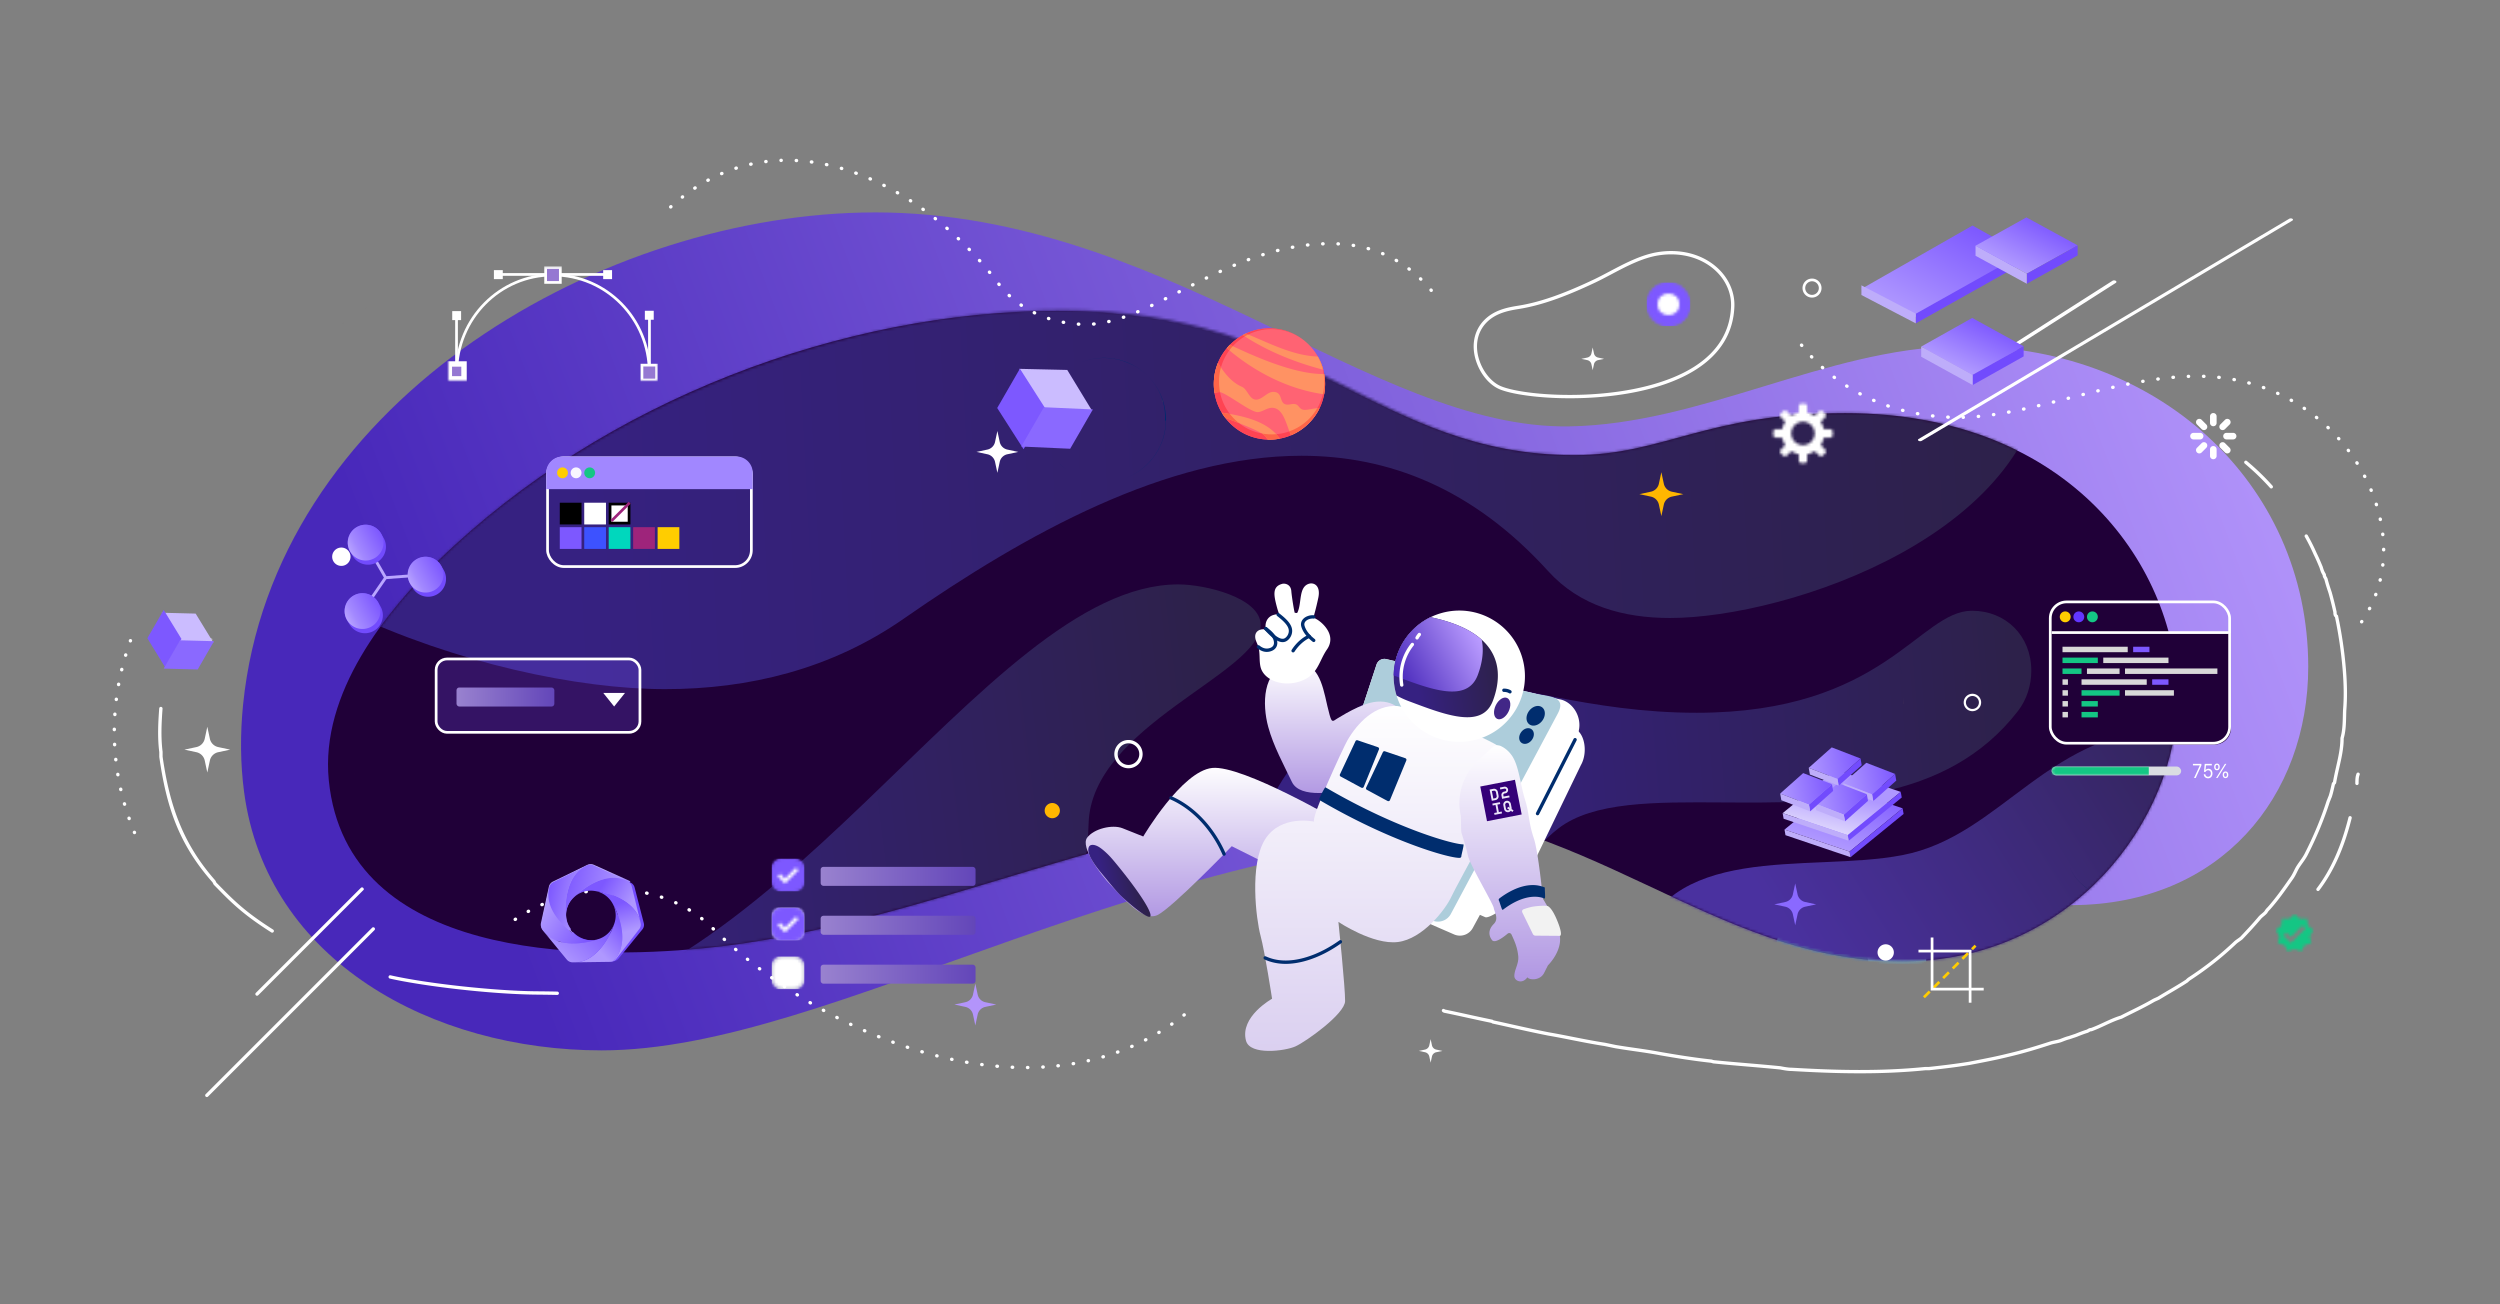 <svg width="100%" height="100%" viewBox="0 0 920 480" xmlns="http://www.w3.org/2000/svg" xmlns:xlink="http://www.w3.org/1999/xlink"><rect x="0" y="0" width="920" height="480" fill="#808080" stroke="none"/><defs><linearGradient x1="108.141%" y1="41.784%" x2="8.269%" y2="57.313%" id="c"><stop stop-color="#B99BFF" offset="0%"/><stop stop-color="#4828BA" offset="100%"/></linearGradient><linearGradient x1="98.776%" y1="50.628%" x2="23.122%" y2="51.739%" id="e"><stop stop-color="#2D214A" offset="0%"/><stop stop-color="#362181" offset="100%"/></linearGradient><linearGradient x1="98.776%" y1="53.776%" x2="23.122%" y2="60.449%" id="g"><stop stop-color="#2D214A" offset="0%"/><stop stop-color="#362181" offset="100%"/></linearGradient><linearGradient x1="98.776%" y1="51.574%" x2="23.122%" y2="54.356%" id="h"><stop stop-color="#2D214A" offset="0%"/><stop stop-color="#362181" offset="100%"/></linearGradient><linearGradient x1="117.441%" y1="24.686%" x2="23.122%" y2="56.189%" id="i"><stop stop-color="#2D214A" offset="0%"/><stop stop-color="#4A319F" offset="100%"/></linearGradient><linearGradient x1="0%" y1="50%" x2="100%" y2="50%" id="j"><stop stop-color="#9982CF" offset="0%"/><stop stop-color="#6346B9" offset="100%"/></linearGradient><linearGradient x1="50%" y1="0%" x2="50%" y2="100%" id="G"><stop stop-color="#FFF" offset="0%"/><stop stop-color="#AF95E2" offset="100%"/></linearGradient><linearGradient x1="50%" y1="0%" x2="50%" y2="100%" id="H"><stop stop-color="#FFF" offset="0%"/><stop stop-color="#AF95E2" offset="100%"/></linearGradient><linearGradient x1="50%" y1="0%" x2="50%" y2="100%" id="I"><stop stop-color="#FFF" offset="0%"/><stop stop-color="#DACFF0" offset="100%"/></linearGradient><linearGradient x1="50%" y1="0%" x2="50%" y2="100%" id="J"><stop stop-color="#FFF" offset="0%"/><stop stop-color="#AF95E2" offset="100%"/></linearGradient><linearGradient x1="86.491%" y1="57.786%" x2="29.892%" y2="71.549%" id="K"><stop stop-color="#2D214A" offset="0%"/><stop stop-color="#362181" offset="100%"/></linearGradient><linearGradient x1="98.776%" y1="57.176%" x2="23.122%" y2="69.861%" id="L"><stop stop-color="#2D214A" offset="0%"/><stop stop-color="#362181" offset="100%"/></linearGradient><linearGradient x1="98.877%" y1="33.462%" x2="8.269%" y2="80.979%" id="M"><stop stop-color="#B99BFF" offset="0%"/><stop stop-color="#4828BA" offset="100%"/></linearGradient><linearGradient x1="25%" y1="74.988%" x2="87.4%" y2="11.264%" id="R"><stop stop-color="#AF98FF" offset="0%"/><stop stop-color="#7D58FF" offset="100%"/></linearGradient><linearGradient x1="25.2%" y1="77.497%" x2="54.3%" y2="39.965%" id="S"><stop stop-color="#DBD2FD" offset="0%"/><stop stop-color="#AF98FF" offset="100%"/></linearGradient><linearGradient x1="0%" y1="50%" x2="101.4%" y2="50%" id="T"><stop stop-color="#AF98FF" offset="0%"/><stop stop-color="#7D58FF" offset="100%"/></linearGradient><linearGradient x1="0%" y1="50%" x2="100%" y2="50%" id="U"><stop stop-color="#AF98FF" offset="0%"/><stop stop-color="#7D58FF" offset="100%"/></linearGradient><linearGradient x1="0%" y1="50%" x2="98.5%" y2="50%" id="V"><stop stop-color="#AF98FF" offset="0%"/><stop stop-color="#7D58FF" offset="100%"/></linearGradient><linearGradient x1="82.4%" y1="48.3%" x2="31.5%" y2="22.1%" id="W"><stop stop-color="#AF98FF" offset="0%"/><stop stop-color="#7D58FF" offset="100%"/></linearGradient><linearGradient x1="31.5%" y1="33.58%" x2="74%" y2="95.767%" id="X"><stop stop-color="#BEADFA" offset="0%"/><stop stop-color="#724BFD" offset="100%"/></linearGradient><linearGradient x1="59.1%" y1="106.2%" x2="87.6%" y2="24.2%" id="Y"><stop stop-color="#AF98FF" offset="0%"/><stop stop-color="#7D58FF" offset="100%"/></linearGradient><linearGradient x1="50%" y1="0%" x2="50%" y2="100%" id="Z"><stop stop-color="#AF98FF" offset="0%"/><stop stop-color="#7D58FF" offset="100%"/></linearGradient><linearGradient x1="50%" y1="0%" x2="50%" y2="100%" id="aa"><stop stop-color="#AF98FF" offset="0%"/><stop stop-color="#7D58FF" offset="100%"/></linearGradient><linearGradient x1="43.8%" y1="15.6%" x2="33.3%" y2="64.9%" id="ab"><stop stop-color="#AF98FF" offset="0%"/><stop stop-color="#7D58FF" offset="100%"/></linearGradient><linearGradient x1="55.7%" y1="32%" x2="13.1%" y2="50%" id="ac"><stop stop-color="#AF98FF" offset="0%"/><stop stop-color="#7D58FF" offset="100%"/></linearGradient><linearGradient x1="91.4%" y1="76.1%" x2="9.7%" y2="9.4%" id="ad"><stop stop-color="#AF98FF" offset="0%"/><stop stop-color="#7D58FF" offset="100%"/></linearGradient><linearGradient x1="18.3%" y1="87.792%" x2="85%" y2="15.453%" id="ae"><stop stop-color="#AF98FF" offset="0%"/><stop stop-color="#7D58FF" offset="100%"/></linearGradient><linearGradient x1="25.8%" y1="75.982%" x2="75.4%" y2="17.726%" id="af"><stop stop-color="#AF98FF" offset="0%"/><stop stop-color="#7D58FF" offset="100%"/></linearGradient><linearGradient x1="23.6%" y1="73.579%" x2="75.9%" y2="16.53%" id="ag"><stop stop-color="#AF98FF" offset="0%"/><stop stop-color="#7D58FF" offset="100%"/></linearGradient><linearGradient x1="0%" y1="50%" x2="100%" y2="50%" id="aq"><stop stop-color="#9982CF" offset="0%"/><stop stop-color="#6346B9" offset="100%"/></linearGradient><linearGradient x1="88.4%" y1="18.8%" x2="18.1%" y2="87.1%" id="as"><stop stop-color="#B7A2FF" offset="0%"/><stop stop-color="#A389FF" offset="24.1%"/><stop stop-color="#7D58FF" offset="100%"/></linearGradient><path d="m7 0 1.945 1.765 2.624-.102.356 2.603L14 5.875l-1.4 2.222.556 2.567-2.5.802L9.43 13.79 7 12.797l-2.431.993-1.224-2.324-2.5-.802.555-2.567L0 5.875l2.075-1.61.356-2.602 2.624.102L7 0Zm2.959 4.184-4.271 4.27L4.04 6.81 2.96 7.89l2.728 2.73 5.354-5.355L9.96 4.184Z" id="a"/><path d="M270.692.66c91.213 0 115.904 53.426 188.023 53.426 32.956 0 48.454-15.455 99.659-15.455 83.844 0 122.315 57.946 122.315 104.63 0 44.89-38.959 97.112-101.272 97.112-70.53 0-116.962-57.01-196.783-57.01-84.112 0-162.196 44.504-245.436 52.286C95.528 239.545 6.99 240.303.351 173.754-2.86 141.569 21.496 111.49 40.874 92.7 101.73 33.69 192.255.66 270.692.66Z" id="d"/><path d="M8 0a4 4 0 0 1 4 4v4a4 4 0 0 1-4 4H4a4 4 0 0 1-4-4V4a4 4 0 0 1 4-4h4Zm-.75.75h-2.5a4 4 0 0 0-4 4v2.5a4 4 0 0 0 4 4h2.5a4 4 0 0 0 4-4v-2.5a4 4 0 0 0-4-4Z" id="m"/><path id="o" d="m3.089 5.535-.928.928 2.714 2.714 4.964-4.964-.928-.928-4.036 4.036z"/><path d="M8 0a4 4 0 0 1 4 4v4a4 4 0 0 1-4 4H4a4 4 0 0 1-4-4V4a4 4 0 0 1 4-4h4Zm.25.75h-4.5a3 3 0 0 0-3 3v4.5a3 3 0 0 0 3 3h4.5a3 3 0 0 0 3-3v-4.5a3 3 0 0 0-3-3Z" id="s"/><path d="M8 0a4 4 0 0 1 4 4v4a4 4 0 0 1-4 4H4a4 4 0 0 1-4-4V4a4 4 0 0 1 4-4h4Zm-.75.75h-2.5a4 4 0 0 0-4 4v2.5a4 4 0 0 0 4 4h2.5a4 4 0 0 0 4-4v-2.5a4 4 0 0 0-4-4Z" id="w"/><path id="y" d="m3.089 5.535-.928.928 2.714 2.714 4.964-4.964-.928-.928-4.036 4.036z"/><path d="M8 0a4 4 0 0 1 4 4v4a4 4 0 0 1-4 4H4a4 4 0 0 1-4-4V4a4 4 0 0 1 4-4h4Zm.25.75h-4.5a3 3 0 0 0-3 3v4.5a3 3 0 0 0 3 3h4.5a3 3 0 0 0 3-3v-4.5a3 3 0 0 0-3-3Z" id="C"/><path d="M63.707 35.625a43.94 43.94 0 0 1-5.136 2.163 44.063 44.063 0 0 1-11.861 2.366 44.377 44.377 0 0 0 16.997-4.53ZM.047.06c.023.252.05.503.077.754l.042.377c.045.385.096.769.151 1.152H.312A43.82 43.82 0 0 1 .047.06Z" id="E"/><path id="N" d="M0 42.204h76.994V.1H0z"/><path d="M8 0a8 8 0 1 1 0 16A8 8 0 0 1 8 0Zm0 1a7 7 0 1 0 0 14A7 7 0 0 0 8 1Z" id="aj"/><path d="M4 0h44a4 4 0 0 1 4 4v28a4 4 0 0 1-4 4H4a4 4 0 0 1-4-4V4a4 4 0 0 1 4-4Z" id="an"/><path d="M13.057 1.563c.558 0 1.005.448 1.005 1.002v2.279a7.788 7.788 0 0 1 2.746 1.137L18.42 4.37a1.01 1.01 0 0 1 1.42.002l.788.787c.395.395.394 1.029.002 1.42L19.02 8.193a7.788 7.788 0 0 1 1.137 2.745h2.28c.545 0 1.002.45 1.002 1.006v1.114c0 .558-.45 1.005-1.003 1.005h-2.279a7.788 7.788 0 0 1-1.137 2.746l1.611 1.612a1.01 1.01 0 0 1-.002 1.42l-.787.788a1.003 1.003 0 0 1-1.42.002l-1.613-1.611a7.788 7.788 0 0 1-2.745 1.137v2.28c0 .545-.45 1.002-1.006 1.002h-1.114a1.002 1.002 0 0 1-1.005-1.003v-2.279a7.788 7.788 0 0 1-2.746-1.137L6.58 20.63a1.01 1.01 0 0 1-1.42-.002l-.788-.787a1.003 1.003 0 0 1-.002-1.42l1.611-1.613a7.788 7.788 0 0 1-1.137-2.745h-2.28c-.545 0-1.002-.45-1.002-1.006v-1.114c0-.558.45-1.005 1.003-1.005h2.279A7.788 7.788 0 0 1 5.98 8.191L4.37 6.58a1.01 1.01 0 0 1 .002-1.42l.787-.788a1.003 1.003 0 0 1 1.42-.002L8.193 5.98a7.788 7.788 0 0 1 2.745-1.137v-2.28c0-.545.45-1.002 1.006-1.002Zm-.557 6.64a4.296 4.296 0 1 0 0 8.593 4.296 4.296 0 0 0 0-8.593Z" id="ao"/><path id="ar" d="m66 13 4 5h-8z"/><rect id="k" x="0" y="0" width="12" height="12" rx="4"/><rect id="q" x="0" y="0" width="12" height="12" rx="4"/><rect id="u" x="0" y="0" width="12" height="12" rx="4"/><rect id="A" x="0" y="0" width="12" height="12" rx="4"/><rect id="P" x="0" y="0" width="47.667" height="3.25" rx="1.625"/><rect id="ah" x="0" y="0" width="16" height="16" rx="8"/><circle id="al" cx="8" cy="8" r="4"/></defs><g fill="none" fill-rule="evenodd"><g transform="translate(41 58)"><g transform="translate(796.392 278.392)"><mask id="b" fill="#fff"><use xlink:href="#a"/></mask><g mask="url(#b)" fill="#14C684"><path d="M0 0h14v14H0z"/></g></g><path d="M133.418 308.538c85.81 0 200.924-81.117 349.218-82.005 48.078-.288 82.778 6.993 112.215 14.274 29.075 7.19 53.016 14.383 79.64 14.281 54.88-.211 86.937-40.183 86.937-87.705 0-67.902-56.079-119.332-129.434-117.96-47.945.897-93.794 28.67-142.442 29.485-36.453.61-74.005-19.378-115.91-39.365C331.103 19.252 284.076-1.04 229.163.22 129.536 2.504 12.542 71.7 1.459 181.262.354 192.187.44 203.035 1.835 213.52c8.264 62.126 69.333 95.018 131.583 95.018Z" fill="url(#c)" transform="translate(47 20)"/><path d="M760.333 198.67c0 44.891-38.959 97.113-101.271 97.113-70.53 0-116.962-57.01-196.784-57.01-84.112 0-162.196 44.504-245.435 52.286-41.671 3.896-130.209 4.654-136.848-61.895-3.21-32.185 21.146-62.263 40.523-81.053 60.858-59.01 149.08-91.682 227.516-91.682 91.213 0 118.207 53.067 190.326 53.067 32.955 0 48.454-15.455 99.658-15.455 83.845 0 122.315 57.946 122.315 104.63" fill="#200038"/><g transform="translate(79.644 55.41)"><mask id="f" fill="#fff"><use xlink:href="#d"/></mask><path d="M-78.567 26.936c22.176 74.947 138.594 113.257 202.683 113.257 30.847 0 61.122-7.336 87.815-25.923 45.156-31.442 96.868-59.961 146.393-59.961 31.955 0 63 11.872 90.786 42.494 11.674 12.865 27.791 17.209 44.824 17.209 43.067 0 138.276-31.321 138.276-97.951 0-9.864-45.261-78.075-191.602-78.075-61.412 0-132.37 10.038-177.528 10.038-46.584 0-92.647-10.13-139.118-10.13-106.5 0-144.214 11.292-172.192 30.207-16.758 11.33-31.75 30.039-31.75 49.01 0 3.28.449 6.567 1.413 9.825" fill="url(#e)" mask="url(#f)"/><path d="M534.679 228.877c-6.367 14.085-.108 30.666 13.979 37.034 10.785 4.876 23.035 2.347 31.038-5.427a27.918 27.918 0 0 0 5.995-8.549c3.894-8.614 3.07-18.158-1.38-25.732a27.862 27.862 0 0 0-12.595-11.304c-14.089-6.369-30.669-.111-37.037 13.978" fill="#6CD9BE" mask="url(#f)"/><path d="M568.15 229.586c-4.563 10.097 1.282 14.785 1.346 15.204.923 5.965 3.218 12.786 8.274 15.071a9.14 9.14 0 0 0 1.926.623 27.918 27.918 0 0 0 5.995-8.549c3.894-8.614 3.07-18.158-1.38-25.732a14.35 14.35 0 0 0-2.674-1.602c-4.855-2.193-10.87-.804-13.487 4.985" fill="#A1EDDA" mask="url(#f)"/><path d="M32.669 259.52c8.08 1.568 15.902 2.303 23.492 2.303 107.146 0 184.952-160.173 256.828-160.173 9.928 0 30.282 4.924 30.282 14.897 0 17.892-62.31 37.055-63.311 73.104-2.88 103.631-122.138 150.102-197.988 150.102-41.868 0-80.628-29.592-80.628-58.096 0-10.728 6.62-23.514 20.298-23.514 3.751 0 7.598.71 11.027 1.377" fill="url(#g)" mask="url(#f)"/><path d="M337.875 213.554c3.85-43 36.826-76.25 77.388-76.25 18.033 0 49.137 11.586 88.412 11.586 69.119 0 81.954-37.546 101.366-37.546 12.39 0 21.835 9.152 21.835 22.088 0 5.295-1.669 10.63-4.938 14.852-26.388 34.084-70.508 33.843-108.503 33.603-25.257-.16-47.809-.318-60.648 9.604-21.603 16.696-23.95 49.836-72.754 49.836-22.736 0-42.275-2.553-42.275-25.179 0-.854.038-1.72.117-2.594" fill="url(#h)" mask="url(#f)"/><path d="M579.385 201.288c37.096-7.092 53.484-47.021 102.594-47.021 21.564 0 26.572 11.688 26.572 29.553 0 78.833-114.572 93.062-193.604 93.062-16.768 0-35.198-14.402-35.198-31.866 0-2.083.264-4.21.822-6.361 11.243-43.281 63.943-30.701 98.814-37.367Z" fill="url(#i)" mask="url(#f)"/></g><rect fill="url(#j)" x="261" y="261" width="57" height="7" rx="1"/><rect fill="url(#j)" x="261" y="297" width="57" height="7" rx="1"/><rect fill="url(#j)" x="261" y="279" width="57" height="7" rx="1"/><path d="m89.673 226.996-.287-.18-.268-.186.555.366m-4.104-2.84a14.302 14.302 0 0 1-.617-.452l.617.453m-4.147-3.19c-.09-.07-.178-.14-.265-.213l-.052-.045.317.258" fill="#783923"/><path d="m66.752 206.356-.045-.052a9.49 9.49 0 0 1 .045.052m-2.996-3.848a14.112 14.112 0 0 1-.449-.612c.15.206.298.407.45.612" fill="#6B492E"/><path d="M226.416 202.419c.125-.168.245-.333.368-.501l-.181.26-.187.24" fill="#783923"/><path d="m60.831 198.342-.187-.267-.179-.286c.122.185.243.37.366.553" fill="#6B492E"/><path d="m229.318 198.28.351-.533c-.115.18-.232.356-.351.533m2.635-4.186c.126-.211.251-.421.375-.632l-.121.216c-.084.139-.168.278-.254.416" fill="#783923"/><path d="M55.715 189.764a21.055 21.055 0 0 1-.3-.567l.3.567" fill="#6B492E"/><path d="m234.443 189.668.075-.141c-.02.04-.04.08-.063.119l-.012.022m.258-94.033a25.672 25.672 0 0 1-.139-.263c.023.044.048.087.073.131l.066.132m-6.367-10.554" fill="#664F39"/><path d="M205.447 61.328" fill="#6B492E"/><path d="m85.04 61.046.243-.188.26-.182-.504.37m8.322-5.535c.14-.087.28-.173.422-.257l.22-.123c-.216.127-.427.251-.642.38m4.436-2.496c.006-.003.013-.006.018-.01l.107-.056-.125.066" fill="#783923"/><path d="m192.09 52.9-.267-.14.135.066.132.073" fill="#6B492E"/><g transform="translate(243 258)"><mask id="l" fill="#fff"><use xlink:href="#k"/></mask><g mask="url(#l)" fill="#7D58FF"><path d="M0 0h12v12H0z"/></g><mask id="n" fill="#fff"><use xlink:href="#m"/></mask><g mask="url(#n)" fill="#7D58FF"><path d="M0 0h12v12H0z"/></g><mask id="p" fill="#fff"><use xlink:href="#o"/></mask><g mask="url(#p)" fill="#FFF"><path d="M0 0h12v12H0z"/></g></g><g transform="translate(243 276)"><mask id="r" fill="#fff"><use xlink:href="#q"/></mask><g mask="url(#r)" fill="#FFF"><path d="M0 0h12v12H0z"/></g><mask id="t" fill="#fff"><use xlink:href="#s"/></mask><g mask="url(#t)" fill="#DADDE2"><path d="M0 0h12v12H0z"/></g></g><g transform="translate(243 276)"><mask id="v" fill="#fff"><use xlink:href="#u"/></mask><g mask="url(#v)" fill="#7D58FF"><path d="M0 0h12v12H0z"/></g><mask id="x" fill="#fff"><use xlink:href="#w"/></mask><g mask="url(#x)" fill="#7D58FF"><path d="M0 0h12v12H0z"/></g><mask id="z" fill="#fff"><use xlink:href="#y"/></mask><g mask="url(#z)" fill="#FFF"><path d="M0 0h12v12H0z"/></g></g><g transform="translate(243 294)"><mask id="B" fill="#fff"><use xlink:href="#A"/></mask><g mask="url(#B)" fill="#FFF"><path d="M0 0h12v12H0z"/></g><mask id="D" fill="#fff"><use xlink:href="#C"/></mask><g mask="url(#D)" fill="#DADDE2"><path d="M0 0h12v12H0z"/></g></g><path d="M164.057 308.14h-.015c-2.61-.065-5.254-.09-7.81-.116-17.672-.175-42.545-3.342-53.749-5.904a.618.618 0 1 1 .275-1.204c12.992 2.97 37.947 5.72 53.485 5.873 2.562.025 5.21.05 7.83.115a.618.618 0 0 1-.016 1.236M59.175 285.225a.615.615 0 0 1-.332-.097l-.416-.266c-8.62-5.514-13.016-9.366-18.722-15.208-.648-.663-1.318-1.349-2.012-2.043a.622.622 0 0 1-.116-.161l-.376-.75c-12.418-14.079-16.963-27.752-19.585-46.104a.645.645 0 0 1-.006-.088v-1.744c-.703-5.523-.396-10.983-.02-16.102a.618.618 0 0 1 1.231.089c-.371 5.07-.676 10.472.02 15.895a.624.624 0 0 1 .005.078v1.74c2.556 17.887 7.415 31.99 19.335 45.478.035.04.065.085.09.133l.366.733c.674.675 1.323 1.34 1.951 1.983 5.727 5.862 10.033 9.612 18.504 15.029l.417.266a.618.618 0 0 1-.334 1.14M794.827 121.767a.619.619 0 0 1-.46-.206 87.072 87.072 0 0 0-7.14-7.104c-.69-.613-1.411-1.237-2.149-1.857a.62.62 0 0 1-.075-.87.62.62 0 0 1 .872-.075c.743.626 1.475 1.257 2.172 1.878a88.209 88.209 0 0 1 7.242 7.206.618.618 0 0 1-.462 1.028M643.417 336.985c-8.872 0-17.319-.39-25.005-.842-1.433-.003-2.984-.287-4.328-.556-4.035-.409-8.103-.757-12.04-1.094-3.94-.336-8.013-.684-12.058-1.095-.475-.007-.912-.145-1.334-.285-6.767-.737-13.218-1.801-18.64-2.744-3.29-.626-6.45-1.082-9.505-1.52-2.302-.332-4.68-.673-7.1-1.086l-.017-.005c-.69-.137-1.354-.277-1.997-.413-.635-.133-1.291-.271-1.97-.407-4.088-.629-8.027-1.408-11.836-2.16-2.87-.569-5.837-1.155-8.887-1.683l-.014-.002c-4.59-.9-8.804-1.842-13.266-2.837a905.817 905.817 0 0 0-7.02-1.55c-.214-.027-.384-.14-.525-.235a1.467 1.467 0 0 0-.077-.05c-3.016-.617-5.872-1.245-8.635-1.851-2.752-.604-5.597-1.229-8.597-1.842-.236-.024-.417-.144-.542-.227-.041-.027-.08-.053-.11-.068a.618.618 0 0 1 .578-1.093c.085.045.158.094.215.132.017.01.037.025.054.034l.012.003c3.024.619 5.887 1.248 8.655 1.854 2.755.606 5.602 1.23 8.605 1.845.212.026.385.141.527.236l.078.05c2.414.521 4.77 1.047 7.05 1.556 4.453.994 8.657 1.932 13.23 2.829 3.061.53 6.034 1.118 8.908 1.686 3.802.751 7.731 1.528 11.798 2.154l.028.005c.689.138 1.353.278 1.995.414.639.133 1.296.271 1.977.409 2.4.409 4.77.749 7.058 1.078 3.07.442 6.244.9 9.552 1.53 5.41.94 11.861 2.003 18.617 2.738a.584.584 0 0 1 .129.027c.374.125.729.243 1.04.243l.062.003c4.045.411 8.124.76 12.068 1.098 3.95.337 8.035.686 12.088 1.098.02.002.04.005.06.01 1.299.259 2.796.536 4.133.536l.036.001c14.377.846 31.43 1.474 48.901-.273a.93.93 0 0 1 .062-.003h1.34c5.327-.576 9.876-1.122 14.748-1.911.73-.143 1.45-.282 2.165-.42 4.12-.794 8.013-1.543 12.205-2.592 5.563-1.283 10.655-2.863 15.33-4.38.647-.215 1.328-.358 1.985-.496.65-.138 1.263-.267 1.844-.459.233-.088.46-.175.683-.262.833-.321 1.62-.624 2.507-.847l2.43-.81c1.354-.542 2.754-1.102 4.143-1.519.138-.048.269-.125.418-.215.18-.107.382-.228.633-.317.248-.114.453-.114.578-.114.023 0 .055 0 .064-.002l.063-.029c1.564-.579 3.11-1.297 4.604-1.99 2.005-.932 4.079-1.894 6.223-2.535 1.315-.68 2.647-1.338 3.938-1.976 2.6-1.285 5.288-2.613 7.922-4.158l.035-.02c.289-.143.608-.286.919-.423.288-.129.586-.26.842-.388 1.398-.86 2.769-1.665 4.095-2.445 2.113-1.242 4.11-2.415 6.246-3.81.277-.277.57-.563 1.009-.855 6.175-4.028 11.555-8.28 16.937-13.386a19.85 19.85 0 0 1 1.1-.813c.333-.233.648-.453.964-.704 2.18-2.308 4.436-4.697 6.672-7.354.377-.453.818-.82 1.245-1.175.383-.318.745-.62 1.044-.969.313-.595.745-1.03 1.165-1.449 3.006-3.4 5.376-6.788 8.122-10.711l.328-.468c.49-.737.827-1.422 1.184-2.147.217-.44.442-.897.707-1.375.456-.781.966-1.497 1.46-2.19.584-.819 1.186-1.664 1.693-2.606 3.423-6.702 6.103-13.136 8.19-19.66.01-.03.023-.06.036-.087.124-.246.217-.499.318-.765.103-.272.207-.553.35-.843.365-1.105.603-2.142.857-3.239.11-.479.224-.973.35-1.478a.613.613 0 0 1 .164-.287c.055-.056.112-.101.162-.143.023-.017.052-.042.075-.061l.001-.013c.326-1.905.747-3.756 1.153-5.547.816-3.583 1.584-6.966 1.584-10.544 0-.06.009-.117.025-.173.745-2.554.811-5.35.876-8.054.016-.686.033-1.397.06-2.092l.001-.026c.37-4.43.326-9.152-.137-14.86a156.916 156.916 0 0 0-2.818-19.3c-.59-.478-.613-1.282-.615-1.818a134.712 134.712 0 0 0-1.758-7.026c-.54-1.616-1.095-3.288-1.51-4.945a2.361 2.361 0 0 0-.212-.407c-.107-.179-.23-.38-.319-.633-.112-.249-.112-.452-.112-.577l-.001-.055c-.588-.899-.873-1.787-1.133-2.691-.666-1.6-1.356-3.253-2.164-4.87l-.014-.029a71.546 71.546 0 0 0-3.275-6.536.618.618 0 0 1 1.075-.608 72.667 72.667 0 0 1 3.325 6.635c.83 1.662 1.53 3.34 2.207 4.966a.45.45 0 0 1 .024.067c.24.837.498 1.654 1.018 2.435a1.277 1.277 0 0 1 .173.686l.001.065c.013.026.027.055.036.084.047.14.127.273.218.425.113.188.24.402.331.673.004.015.01.03.012.045.407 1.624.961 3.287 1.498 4.896l.008.028c.69 2.48 1.242 4.69 1.793 7.17.01.043.015.088.015.134 0 .466.015.862.207.956.167.085.288.24.328.424a158.004 158.004 0 0 1 2.893 19.706c.468 5.773.512 10.554.139 15.05-.028.679-.044 1.38-.06 2.057-.065 2.754-.132 5.601-.9 8.286-.012 3.684-.79 7.107-1.614 10.729-.4 1.762-.815 3.585-1.133 5.442-.025.422-.302.683-.475.827-.106.429-.203.853-.298 1.264-.263 1.141-.512 2.218-.903 3.393a.597.597 0 0 1-.034.081c-.123.246-.217.498-.317.765-.102.27-.206.55-.348.838-2.105 6.573-4.808 13.054-8.258 19.814-.55 1.021-1.176 1.9-1.782 2.748-.5.701-.971 1.364-1.393 2.086-.243.44-.461.881-.672 1.31-.36.73-.732 1.485-1.269 2.29l-.008.011-.332.475c-2.77 3.958-5.162 7.377-8.22 10.835l-.026.027c-.387.387-.752.752-.983 1.212a.56.56 0 0 1-.078.12c-.379.454-.82.822-1.245 1.177-.402.334-.78.65-1.088 1.019-2.272 2.698-4.549 5.108-6.75 7.44a.63.63 0 0 1-.063.058c-.359.287-.717.536-1.061.78-.338.235-.658.459-.979.714-5.43 5.15-10.86 9.44-17.087 13.502-.356.237-.602.483-.861.742a.62.62 0 0 1-.1.081c-2.18 1.425-4.298 2.671-6.347 3.875-1.329.78-2.703 1.59-4.097 2.447-.016.01-.032.02-.048.026-.287.144-.608.287-.918.424-.29.13-.59.262-.849.391-2.666 1.562-5.367 2.898-7.98 4.19-1.303.643-2.65 1.309-3.972 1.992a.603.603 0 0 1-.106.043c-2.079.616-4.037 1.525-6.111 2.488-1.508.7-3.068 1.425-4.667 2.02-.252.116-.46.116-.584.116l-.065.001c-.027.013-.056.026-.084.036-.14.047-.273.126-.426.218-.188.113-.401.24-.672.33l-.017.006c-1.347.404-2.729.957-4.066 1.492l-.034.013-2.47.823c-.016.004-.03.01-.046.013-.822.205-1.58.498-2.384.808-.23.09-.465.178-.705.269l-.022.008c-.651.217-1.332.36-1.99.498-.653.138-1.269.268-1.853.463-4.707 1.526-9.83 3.116-15.429 4.407-4.214 1.054-8.121 1.808-12.26 2.605-.716.137-1.44.277-2.172.42l-.02.003c-4.911.796-9.49 1.346-14.855 1.926a.529.529 0 0 1-.066.004h-1.343c-8.187.818-16.278 1.116-24.043 1.116M573.99 35.612c-1.527 0-3.083.121-4.655.369-5.967.939-11.802 4.028-17.448 7.016-2.002 1.06-3.895 2.062-5.745 2.94-11.617 5.514-20.357 8.535-28.34 9.795-3.852.608-8.238 1.525-11.533 4.732-3.836 3.734-4.774 9.383-2.508 15.11 1.568 3.963 4.468 7.235 7.57 8.538 4.78 2.01 17.07 3.715 31.306 3.086 16.471-.728 30.623-4.371 39.85-10.258 8.642-5.515 13.196-12.98 13.537-22.189.183-4.971-2.03-9.88-6.074-13.469-4.166-3.695-9.816-5.67-15.961-5.67Zm-37.307 52.952c-11.81 0-21.619-1.543-25.831-3.313-3.448-1.45-6.528-4.897-8.24-9.222-2.456-6.207-1.41-12.356 2.795-16.45 3.555-3.46 8.162-4.43 12.203-5.068 7.86-1.24 16.496-4.228 28.002-9.69 1.826-.867 3.706-1.862 5.698-2.916 5.466-2.894 11.663-6.173 17.833-7.144 8.268-1.302 16.15.738 21.626 5.597 4.321 3.834 6.686 9.097 6.488 14.439-.355 9.637-5.101 17.438-14.106 23.184-5.085 3.245-11.5 5.803-19.063 7.602-6.517 1.551-13.716 2.51-21.397 2.849-2.046.09-4.055.132-6.008.132Z" fill="#FFF"/><g transform="translate(571.281 201.623)"><mask id="F" fill="#fff"><use xlink:href="#E"/></mask><path fill="#1F0030" mask="url(#F)" d="M.047 40.154h63.66V.06H.047z"/></g><path d="M576.063 217.94a42.67 42.67 0 0 1-2.922-7.142 44.334 44.334 0 0 0 2.922 7.141m-3.578-9.485a41.455 41.455 0 0 1-.892-4.489h.005c.218 1.51.516 3.009.887 4.489" fill="#002960"/><path d="M656.87 182.634a44.514 44.514 0 0 0-2.192-5.051 45.019 45.019 0 0 1 1.557 3.383c.229.563.442 1.119.638 1.665l-.003.003" fill="#1F0030"/><path d="M659.16 192.137a42.876 42.876 0 0 0-.536-3.238 48.06 48.06 0 0 0-.619-2.657l-.255-.147c.085.05.17.1.255.147a44.435 44.435 0 0 0-1.135-3.608l.003-.003c.546 1.51.976 2.952 1.317 4.303.48 1.94.78 3.688.97 5.203" fill="#002960"/><path d="M573.113 184.621a43.809 43.809 0 0 1 2.72-6.751c.226-.442.448-.886.695-1.315a44.238 44.238 0 0 0-2.74 6.076c-.242.66-.467 1.323-.675 1.99m14.235-3.776c-2.403-3.51-4.551-7.182-6.312-11.018a40.548 40.548 0 0 0-2.065 2.76 39.295 39.295 0 0 0-1.087 1.648c.111-.186.224-.372.343-.551a43.484 43.484 0 0 1 3.116-4.237c-.104.126-.206.252-.307.38 1.76 3.836 3.909 7.507 6.312 11.018" fill="#1F0030"/><path d="M605.055 163.016a268.864 268.864 0 0 1-5.744-6.51 43.243 43.243 0 0 0-4.837 2.223c-.19.1-.38.203-.568.306a44.053 44.053 0 0 1 16.783-5.29 44.442 44.442 0 0 0-11.378 2.76c1.877 2.2 3.795 4.372 5.744 6.511" fill="#002960"/><path d="M638.014 159.772a44.539 44.539 0 0 0-4.943-2.556v-.001a42.758 42.758 0 0 1 4.943 2.557" fill="#1F0030"/><path d="m633.07 157.216-.329-.144.33.143v.001M652.71 221.218l.067-.108.043-.066-.065.104-.045.07m1.529-2.616a43.873 43.873 0 0 0 3.151-7.386 43.433 43.433 0 0 1-2.02 5.149 40.308 40.308 0 0 1-1.131 2.237m3.408-8.213c.042-.144.085-.287.126-.431-.04.143-.082.287-.126.43" fill="#002960"/><path d="m659.375 200.946-.015-.01c.038-.57.056-1.036.084-1.386l.048-.795s-.016.27-.043.795c-.025.353-.04.82-.074 1.396M659.492 198.755s.002-.21.01-.619c-.002.41-.01.62-.01.62" fill="#E8AC7C"/><path d="M373.33 117.873c.67-.256 1.321-.542 1.957-.858a22.772 22.772 0 0 0 5.36-3.707 22.722 22.722 0 0 0 2.195-2.328l-.112-.007c.014-.018.027-.036.042-.052l.098.059a22.724 22.724 0 0 0 5.122-14.383c-.096.103-.19.215-.284.332l.003-.29v-.054c.023-.532.028-1.065.015-1.598l-.028-.673-.05-.672c-.04-.433-.116-.897-.172-1.344a20.175 20.175 0 0 0-.504-2.38l.02-.035a22.725 22.725 0 0 0-.35-1.052 22.152 22.152 0 0 0-1.888-4.152 22.656 22.656 0 0 0-3.335-4.298 22.982 22.982 0 0 1 3.367 4.279 22.745 22.745 0 0 1 2.25 4.956c.274.867.504 1.75.66 2.645.074.45.156.896.218 1.347l.078.677.055.68a23.12 23.12 0 0 1-.279 5.437 22.689 22.689 0 0 1-1.559 5.215c-.18.418-.394.82-.589 1.23-.193.412-.411.811-.642 1.203a22.957 22.957 0 0 1-9.908 9.084c-.568.27-1.149.518-1.74.739" fill="#00296E"/><path d="M386.972 89.918a19.524 19.524 0 0 0-.33-1.087c.126.347.242.698.35 1.052l-.02.035" fill="#6CC700"/><path d="M351.309 114.686a20.69 20.69 0 0 1-1.672-1.388 9.876 9.876 0 0 1-.844-.85 22.92 22.92 0 0 0 1.703 1.582c.265.225.537.443.813.656M381.419 80.381a22.805 22.805 0 0 0-4.122-3.236 21.31 21.31 0 0 0-1.535-.837 23.298 23.298 0 0 0-1.753-.778 19.875 19.875 0 0 0-.457-.187l.008-.004a22.73 22.73 0 0 0-8.389-1.593h-.007a22.699 22.699 0 0 0-8.623 1.69 22.36 22.36 0 0 1 2.229-.792 22.854 22.854 0 0 1 6.577-.944 23.142 23.142 0 0 1 3.825.33 22.83 22.83 0 0 1 6.617 2.225 22.658 22.658 0 0 1 5.63 4.126" fill="#00296E"/><path d="M349.181 82.515h.002l.001-.003-.003.003" fill="#6CC700"/><path d="M727.725 269.345a17.66 17.66 0 0 1-3.35-2.649 17.93 17.93 0 0 1-3.11-4.205 17.17 17.17 0 0 1-.711-1.508c.203.483.428.955.672 1.415a17.953 17.953 0 0 0 6.54 6.91.528.528 0 0 1-.041.037" fill="#00204F"/><path d="M440.631 68.826a20.446 20.446 0 0 0-9.516-5.39 20.455 20.455 0 0 0-2.338-.438c-5.858-.753-11.978 1.027-16.59 5.344a20.15 20.15 0 0 0-2.95 3.436 20.068 20.068 0 0 0-2.038 3.778 20.567 20.567 0 0 0-.409 14.406 20.25 20.25 0 0 0 2.453 4.884 20.57 20.57 0 0 0 2.436 2.933 20.504 20.504 0 0 0 4.182 3.225 20.18 20.18 0 0 0 4.838 2.033c6.87 1.893 14.535.142 19.935-5.258a20.396 20.396 0 0 0 4.77-7.477c.143-.402.278-.803.392-1.207.57-1.94.85-3.947.83-5.952 0-.54-.027-1.08-.078-1.619a20.194 20.194 0 0 0-1.499-6.112 20.372 20.372 0 0 0-4.418-6.586" fill="#FF6373"/><path d="M405.684 83.306c0 1.131.09 2.236.269 3.319.537-.163 1.191-.318 1.8-.318 2.225 0 11.302 7.35 14.026 7.35 1.726 0 3.369-1.586 5.318-1.586 4.167 0 5.125 5.87 6.986 10.116a20.578 20.578 0 0 0 10.476-9.897 4.904 4.904 0 0 0-.678-.045c-1.55 0-3.148.586-4.753.586-2.282 0-1.865-2.172-4.068-2.172-.728 0-1.473.246-2.207.246-3.482 0-1.362-4.689-5.313-4.689-2.244 0-4.023 2.854-6.305 2.854-2.464 0-3.168-3.85-5.193-4.716-4.42-1.896-7.186-6.184-8.825-8.83a20.38 20.38 0 0 0-1.533 7.782M416.363 65.321c11.154 7.361 22.864 10.976 29.59 12.747a20.22 20.22 0 0 0-1.984-4.86c-9.243-.295-17.863-4.965-26.473-8.462-.387.182-.765.371-1.133.575M410.478 70.143c10.124 8.693 22.588 15.13 35.8 16.959.23-1.23.35-2.561.35-3.86 0-1.203-.1-2.495-.301-3.593h-.345c-11.433 0-26.78-7.196-34.413-10.769-.383.382-.746.847-1.09 1.263M408.602 93.846c.409.681.859 1.336 1.344 1.964 13.018 4.878 14.588 6.048 15.508 7.951a20.155 20.155 0 0 0 4.516-.344c-4.5-6.445-13.209-8.31-21.368-9.571" fill="#FF9263"/><path d="M415.878 101.013a20.82 20.82 0 0 1-.017-.01l.017.01m-1.63-1.051a20.043 20.043 0 0 1-2.568-2.182h-.001a20.55 20.55 0 0 0 2.57 2.182m-2.577-2.19" fill="#001F50"/><path d="M425.45 103.753a20.51 20.51 0 0 1-6.266-1.196 20.488 20.488 0 0 1-3.306-1.544l-.017-.01a21.25 21.25 0 0 1-1.6-1.033l-.013-.008a20.55 20.55 0 0 1-2.569-2.182l-.007-.007a7265.2 7265.2 0 0 0-.062-.063 20.626 20.626 0 0 1-1.664-1.9c1.909.716 3.574 1.352 5.026 1.922.101.08.204.16.309.238a20.94 20.94 0 0 0 2.25 1.46c.779.435 1.588.814 2.423 1.128.416.158.836.308 1.263.44l.04.012a5.54 5.54 0 0 1-.02-.005h-.001l.09.024.18.049.359.096.36.097c.114.029.248.072.344.086l.616.123.088.018c1.319.83 1.803 1.482 2.178 2.255" fill="#FF4453"/><path d="M445.896 88.742" fill="#08163D"/><path d="M429.964 103.41a15.228 15.228 0 0 0-1.314-1.63 18.77 18.77 0 0 0 4.303-.864c.185-.05.362-.12.54-.187.189.496.382.983.587 1.45a20.168 20.168 0 0 1-4.116 1.23m13.689-9.466.017-.027-.017.027m.906-1.653a4.904 4.904 0 0 0-.826-.043c.15-.256.292-.514.43-.773.177-.35.347-.701.502-1.056l.115-.266.015-.033.01-.023-.003.012.026-.07.052-.14.21-.552.105-.275.052-.137.001-.005v.003s.002-.002.004-.013l.013-.035.023-.069a20.97 20.97 0 0 0 .516-1.781c.156.023.314.046.47.067l-.036.195a25.05 25.05 0 0 1-.236 1.05c-.035.132-.069.264-.106.396-.071.262-.152.524-.24.786a18.69 18.69 0 0 1-1.097 2.762" fill="#FF4453"/><path d="M434.08 102.18a32.703 32.703 0 0 1-.588-1.451l.076-.029.608-.23c.206-.067.397-.168.596-.252l.591-.263c.39-.183.762-.398 1.144-.594.373-.208.727-.446 1.093-.666.092-.054.18-.113.265-.177l.258-.186.516-.37c.178-.118.333-.26.496-.393l.486-.402a18.105 18.105 0 0 0 1.787-1.739 19.6 19.6 0 0 0 2.325-3.181l.148-.002c.235 0 .463.015.678.045l-.11.221a20.798 20.798 0 0 1-.78 1.405l-.016.027c-.296.485-.615.962-.956 1.43l-.002.001-.018.025c-.2.271-.406.538-.617.8-.507.62-1.05 1.222-1.646 1.785l-.487.455c-.163.15-.321.31-.5.446l-.523.426-.263.214a2.997 2.997 0 0 1-.27.205c-1.299.97-2.743 1.802-4.291 2.45" fill="#FF6548"/><path d="M410.086 95.613a48.348 48.348 0 0 1-.96-.957c.137.138.27.276.407.413l.553.544" fill="#001F50"/><path d="M408.918 72.258" fill="#08163D"/><path d="M409.89 95.737a19.6 19.6 0 0 1-.647-.891l-.143-.211-.008-.013-.006-.009a20.391 20.391 0 0 1-2.203-4.384 21.916 21.916 0 0 1-.796-2.868c-.049-.245-.093-.49-.134-.737.538-.162 1.191-.317 1.8-.317.067 0 .14.006.217.019.042.21.086.42.132.63a19.781 19.781 0 0 0 1.311 3.785 18.47 18.47 0 0 0 1.307 2.337c.12.185.248.376.372.552l.199.282.197.268.125.163c-1.006-.18-2.013-.343-3.011-.497.392.655.825 1.285 1.287 1.891m-1.588-18.516a55.28 55.28 0 0 1-1.084-1.696 19.094 19.094 0 0 1 .826-1.774 20.52 20.52 0 0 1 1.683-2.66c.288-.389.587-.764.899-1.127l-.147.179c.303.26.61.52.918.776a18.196 18.196 0 0 0-.988 1.47l-.17.285c-.063.103-.107.184-.16.276a18.767 18.767 0 0 0-1.552 3.548l-.11.336-.056.168-.04.151-.019.068" fill="#FF4453"/><path d="M405.953 86.624a20.644 20.644 0 0 1 1.1-10.688l.072-.187c.03-.075.06-.15.092-.224a55.28 55.28 0 0 0 1.084 1.696l-.145.538c-.095.424-.202.85-.27 1.285a17.668 17.668 0 0 0-.28 2.626c-.023.884-.024 1.77.067 2.655.066.67.168 1.338.297 2.001a1.358 1.358 0 0 0-.216-.02c-.61 0-1.263.156-1.801.318" fill="#FF6548"/><path d="M446.3 79.649h-.186a22.059 22.059 0 0 0-.318-1.622l.155.04a22.086 22.086 0 0 1 .35 1.582m-1.95-5.734a21.702 21.702 0 0 0-.382-.707l-.044-.001a19.543 19.543 0 0 0-2.315-3.319c-.308-.356-.554-.62-.722-.796l-.257-.266.258.264a20.591 20.591 0 0 1 3.083 4.12c.127.225.254.46.38.705m-31.69-4.524-1.053-.492c.108-.109.22-.215.33-.32l.238-.229.247-.218c.33-.288.647-.585.993-.844a20.339 20.339 0 0 1 2.952-1.964c.239.158.478.314.718.468a19.522 19.522 0 0 0-3.062 2.257c-.315.265-.601.567-.897.859l-.215.214-.225.242-.026.027" fill="#FF4453"/><path d="M440.631 68.826a37.42 37.42 0 0 0-.148-.147c.099.096.148.147.148.147" fill="#200028"/><path d="m440.631 68.826-.213-.21.065.063.148.147" fill="#FF4453"/><path d="M429.659 63.13" fill="#200028"/><path d="m440.418 68.616-.05-.048a20.414 20.414 0 0 0-2.158-1.796 18.246 18.246 0 0 0-1.98-1.254 19.379 19.379 0 0 0-5.927-2.1 16.8 16.8 0 0 0-1.861-.237c-.324-.017-.656-.054-.986-.054-.248 0-.498-.007-.752-.007-.081 0-.163 0-.246.002l-1.028.047c-.346.034-.696.065-1.047.106l-1.06.174-1.07.235a19.723 19.723 0 0 0-3.893 1.417c-.285-.118-.57-.235-.856-.351a20.363 20.363 0 0 1 4.657-1.528 20.368 20.368 0 0 1 4.301-.387c.344.004.681.029 1.016.042.335.013.662.06.986.089.192.018.381.04.568.066a20.403 20.403 0 0 1 1.304.226 20.382 20.382 0 0 1 8.045 3.62l.014.011c.002 0 .002.001.003.002a21.22 21.22 0 0 1 1.97 1.676l.05.05" fill="#FF4453"/><path d="M445.95 78.068a64.65 64.65 0 0 1-.154-.042 18.231 18.231 0 0 0-.654-2.157 20.705 20.705 0 0 0-1.217-2.662l.044.001a20.525 20.525 0 0 1 1.982 4.86m-28.864-12.276c-.24-.154-.48-.31-.718-.468a20.19 20.19 0 0 1 1.135-.574c.285.116.571.233.856.351a28.97 28.97 0 0 0-.38.191c-.3.158-.598.325-.893.5M446.275 87.101a61.658 61.658 0 0 1-.471-.067c.328-1.374.502-2.73.524-4.036.02-.675-.01-1.332-.056-1.98a16.126 16.126 0 0 0-.158-1.37h.187c.078.437.143.886.195 1.346.07.646.125 1.314.129 2.002.005.384 0 .774-.015 1.169a22.259 22.259 0 0 1-.14 1.694 21.27 21.27 0 0 1-.195 1.242M411.396 70.92a72.03 72.03 0 0 1-.918-.776c.05-.059.098-.118.147-.179a20.607 20.607 0 0 1 .984-1.065l1.053.492-.2.215-.013.012.006-.004.005-.005-.003.004-.027.031-.055.063-.106.121c-.3.349-.594.714-.873 1.09M426.132 103.764c-.227 0-.455-.004-.681-.011-.375-.773-.86-1.425-2.178-2.255.175.036.35.076.545.096l.658.097c.11.016.22.035.33.048l.332.026c.417.033.834.077 1.252.077h.074l.664.012.662-.024a18.8 18.8 0 0 0 .86-.05c.471.508.909 1.05 1.314 1.63a20.856 20.856 0 0 1-3.832.354m-11.16-6.032a352.842 352.842 0 0 0-5.026-1.922l-.057-.073a20.386 20.386 0 0 1-1.287-1.891c.998.154 2.005.317 3.011.497a17.867 17.867 0 0 0 1.175 1.378l.232.243.23.23.25.247.24.23a18.698 18.698 0 0 0 1.231 1.06" fill="#FF6548"/><path d="m510.628 181.816.937.2c.327.07.582.325.652.652l.202.937.2-.937a.849.849 0 0 1 .653-.652l.937-.2-.937-.202a.849.849 0 0 1-.652-.652l-.2-.937-.203.937a.849.849 0 0 1-.652.652l-.937.202" fill="#FFF"/><path d="m562.295 123.85 4.232.907a3.83 3.83 0 0 1 2.944 2.944l.907 4.232.906-4.232a3.834 3.834 0 0 1 2.945-2.944l4.232-.907-4.232-.906a3.838 3.838 0 0 1-2.945-2.945l-.906-4.232-.907 4.232a3.834 3.834 0 0 1-2.944 2.945l-4.232.906" fill="#FFB700"/><path d="m540.93 74.055 2.19.469c.763.163 1.36.76 1.523 1.523l.468 2.189.47-2.189c.163-.763.76-1.36 1.523-1.523l2.19-.47-2.19-.468a1.983 1.983 0 0 1-1.523-1.523l-.47-2.189-.468 2.189a1.983 1.983 0 0 1-1.523 1.523l-2.19.469M318.34 108.307l4.03.863a3.651 3.651 0 0 1 2.803 2.805l.864 4.029.863-4.029a3.655 3.655 0 0 1 2.805-2.805l4.029-.863-4.029-.864a3.651 3.651 0 0 1-2.805-2.804l-.863-4.03-.864 4.03a3.648 3.648 0 0 1-2.804 2.804l-4.03.864" fill="#FFF"/><path d="m310.225 311.675 4.03.864a3.651 3.651 0 0 1 2.804 2.805l.863 4.028.863-4.028a3.655 3.655 0 0 1 2.806-2.805l4.028-.864-4.028-.863a3.651 3.651 0 0 1-2.806-2.804l-.863-4.03-.863 4.03a3.648 3.648 0 0 1-2.804 2.804l-4.03.863" fill="#B394FB"/><path d="m611.943 274.803 4.03.863a3.648 3.648 0 0 1 2.804 2.804l.863 4.03.864-4.03a3.651 3.651 0 0 1 2.805-2.804l4.029-.863-4.029-.864a3.655 3.655 0 0 1-2.805-2.805l-.864-4.029-.863 4.029a3.651 3.651 0 0 1-2.804 2.805l-4.03.864" fill="#8A69FF"/><path d="m722.556 204.962 1.216.26c.426.091.756.423.848.848l.261 1.217.26-1.217a1.1 1.1 0 0 1 .848-.847l1.216-.261-1.216-.26a1.1 1.1 0 0 1-.847-.848l-.26-1.217-.262 1.217a1.104 1.104 0 0 1-.848.847l-1.216.26M28.698 177.18l2.271.488c.792.17 1.411.788 1.582 1.581l.485 2.27.488-2.27a2.055 2.055 0 0 1 1.58-1.581l2.271-.487-2.272-.486a2.057 2.057 0 0 1-1.58-1.581l-.487-2.272-.485 2.272a2.06 2.06 0 0 1-1.582 1.58l-2.271.487M481.134 328.736l2.271.486c.792.17 1.411.789 1.58 1.58l.488 2.272.485-2.271a2.06 2.06 0 0 1 1.582-1.581l2.271-.486-2.271-.488a2.058 2.058 0 0 1-1.582-1.58l-.485-2.27-.488 2.27a2.055 2.055 0 0 1-1.58 1.58l-2.271.488M26.865 217.868l4.409.944a3.993 3.993 0 0 1 3.069 3.069l.944 4.409.946-4.41a3.993 3.993 0 0 1 3.069-3.068l4.408-.944-4.408-.945a3.993 3.993 0 0 1-3.07-3.069l-.945-4.409-.944 4.41a3.993 3.993 0 0 1-3.069 3.068l-4.409.945M188.47 280.724l1.218.26c.424.091.755.423.846.847l.261 1.218.261-1.218c.09-.424.423-.756.847-.847l1.217-.26-1.217-.261a1.102 1.102 0 0 1-.847-.847l-.26-1.217-.262 1.217a1.104 1.104 0 0 1-.846.847l-1.218.26M684.852 198.127a2.389 2.389 0 0 0-2.386 2.385 2.389 2.389 0 0 0 2.386 2.386 2.388 2.388 0 0 0 2.384-2.386 2.388 2.388 0 0 0-2.384-2.385Zm0 5.594a3.213 3.213 0 0 1-3.21-3.209c0-1.769 1.44-3.209 3.21-3.209 1.769 0 3.207 1.44 3.207 3.21a3.212 3.212 0 0 1-3.207 3.208Z" fill="#FFF"/><path d="M343.44 240.307a2.796 2.796 0 1 0 5.593.002 2.796 2.796 0 0 0-5.593-.002" fill="#FFB700"/><path d="M81.24 146.876a3.375 3.375 0 1 0 6.751 0 3.375 3.375 0 0 0-6.75 0M666.991 55.088a1.406 1.406 0 0 0 0 2.81c.775 0 1.405-.63 1.405-1.405s-.63-1.405-1.405-1.405Zm0 3.633a2.23 2.23 0 0 1-2.228-2.228c0-1.23 1-2.229 2.228-2.229 1.23 0 2.229 1 2.229 2.229 0 1.228-1 2.228-2.229 2.228ZM480.735 268.6l24.827 10.92c1.85.744 10.995-6.112 11.967-7.898l23.219-48.016c2.897-5.034 1.19-13.062-3.096-13.607l-49.86-7.633c-1.161-.311-2.385.408-2.792 1.638l-16.912 55.354 12.647 9.242" fill="#FFF"/><path d="m538.96 213.603-37.955 69.85a5.38 5.38 0 0 1-6.743 2.485l-34.531-15.021-17.72-12.741 23.572-71.679a3.046 3.046 0 0 1 3.725-1.902l55.678 12.907 6.45 1.496 1.377.32c5.475.866 9.598 8.13 6.147 14.285" fill="#FFF"/><path d="m532.064 204.962-39.133 73.334a5.379 5.379 0 0 1-6.743 2.485l-32.246-14.027-11.93-8.578 23.571-71.679a3.046 3.046 0 0 1 3.725-1.902l55.678 12.907c2.491.394 4.894.7 6.45 1.496 1.862.953 2.507 2.61.628 5.964" fill="#ADCDDB"/><path d="M455.696 232.164c-4.796 1.297-18.244 3.958-21.284-2.427-2.993-6.289-6.797-13.177-8.713-20.262-2.255-8.338-2.064-20.664 7.243-22.965 9.088-2.248 11.85 3.752 13.751 11.904.262 1.122.507 2.252.769 3.373 1.361 5.838 1.62 5.611 2.438 5.4 0 0 7.644-5.09 13.19-6.516 7.638-1.962 12.815 2.1 13.895 7.805 1.132 5.977-2.169 13.343-6.842 16.828-4.152 3.095-9.169 5.432-14.447 6.86Z" fill="url(#G)"/><path d="M432.584 178c-.088-1.237-.406-2.674-.82-4.204-.538-1.985-2.21-5.966-2.767-8.028-1.281-4.74-1.922-7.89 1.88-8.918.859-.232 3.132.072 3.328 2.684.147 1.966 1.112 8.058 1.308 8.005.22-.06.568.085.771.03a.195.195 0 0 0 .13-.099c1.761-3.415.329-9.579 4.393-10.678 1.756-.475 4.23.74 3.349 5.096-.179.884-3.345 16.244-6.899 17.205-1.529.414-3.412-.022-4.673-1.093" fill="#FFF"/><path d="M421.767 179.146c.143.32.255.652.347.99.65 2.4.191 5.177.818 7.495 1.183 4.377 7.346 7.056 13.617 5.36 7.467-2.02 7.574-7.388 10.788-12.007 1.249-1.795 1.459-3.602 1.007-5.27-.999-3.7-5.647-7.04-7.43-6.558-1.247.336-2.659 1.75-2.155 3.608.244.907.884 1.636 1.62 2.239-11.858-6.044-9.787-7.501-12.637-6.73-2.467.667-3.47 3.13-2.848 5.428a3.71 3.71 0 0 0-1.956-.01c-1.575.426-2.39 1.74-1.87 3.664.162.596.429 1.178.699 1.791" fill="#FFF"/><path d="M437.702 266.319c-.41-.46-25.418-12.915-25.418-12.915s-21.9 22.722-27.317 25.327c-5.417 2.603-12.896-6.621-17.008-10.776-4.114-4.156-11.409-14.284-8.907-17.666 2.503-3.382 9.34-4.945 13.001-3.515 3.66 1.43 7.66 3.053 7.66 3.053s14.141-24.04 25.353-25.222c11.212-1.181 47.59 20.159 47.59 20.159l-14.954 21.555" fill="url(#H)"/><path d="M417.534 324.998c1.48 5.47 14.347 3.795 18.174 2.084 3.826-1.713 18.221-11.927 18.29-16.686.067-4.76-2.462-29.136-2.462-29.136s12.693 8.533 21.87 7.405c9.177-1.127 17.535-11.966 19.666-16.606 2.132-4.64 20.282-36.867 21.612-41.968 1.33-5.1-.553-9.558-3.471-12.833-2.917-3.275-34.597-15.248-38.042-15.449-8.135-.473-14.552 6.127-18.329 12.66-1.422 2.46-13.986 29.494-12.154 29.9 0 0-12.266-2.777-18.116 6.48-5.85 9.258-3.292 29.563-1.699 35.454 1.594 5.89 4.25 23.233 4.25 23.233s-11.978 6.626-9.589 15.462Z" fill="url(#I)"/><path d="M496.568 242.178c.093.418.095 5.744.21 6.123 1.616 5.308 1.714 5.347 2.428 8.614.715 3.266 9.255 17.645 9.495 19.196.24 1.551 1.978 3.952 0 5.923-1.976 1.971-2.018 4.155-.627 5.934 1.028 1.316 4.175-1.061 5.742-2.386a.9.9 0 0 1 .355-.186.914.914 0 0 1 1.056.5c1.082 2.35 2.176 4.662 2.493 8.04.26 2.766-1.526 5.053-1.434 7.33.07 1.789 2.993 2.985 4.792.382.762 1.13 4.818 1.238 6.19-1.675l1.366-2.71s5.732-5.565 4.238-11.645c-1.283-5.227-6.073-12.874-6.073-12.874s-1.685-17.293-3.349-22.246c-2.05-6.105-1.567-8.881-3.268-14.337-1.7-5.456-2.232-12.467-4.848-16.167-1.342-1.898-2.872-2.913-4.044-3.452a2.818 2.818 0 0 0-3.083.487l-5.176 4.77c-5.612 5.17-8.128 12.934-6.463 20.379Z" fill="url(#J)"/><path d="M382.351 279.155c-.279.797-2.387-.489-4.735-2.276-.448-.34-.906-.701-1.36-1.069a84.436 84.436 0 0 1-3-2.54 58.474 58.474 0 0 1-1.112-1.012c-.475-.44-.854-.808-1.098-1.067a59.213 59.213 0 0 1-1.58-1.736c-.335-.38-.667-.762-.995-1.147-.77-.905-1.525-1.823-2.277-2.738l-.614-.747c-.097-.12-.196-.237-.294-.356-.619-.745-1.244-1.486-1.85-2.244a41.263 41.263 0 0 1-.928-1.203 25.998 25.998 0 0 1-1.067-1.547c-.195-.309-.423-.666-.65-1.056-.214-.362-.43-.752-.619-1.155-.58-1.222-.95-2.565-.437-3.64.214-.448.652-.723 1.42-.706 1.06.026 2.143.636 3.095 1.343.492.366.947.756 1.348 1.109l.118.104a27.607 27.607 0 0 1 2.339 2.369c.366.412.725.832 1.077 1.254a207.751 207.751 0 0 1 5.2 6.517c.364.478.717.946 1.062 1.407.726.973 1.408 1.91 2.038 2.803.339.48.663.947.972 1.401.59.866 1.124 1.681 1.596 2.436.333.54.638 1.049.908 1.524 1.12 1.97 1.653 3.368 1.443 3.972" fill="url(#K)"/><path d="M502.327 214.163c-8.22 2.224-16.6-.077-22.489-5.383a23.966 23.966 0 0 1-6.902-10.829c-.084-.265-.16-.53-.232-.797-2.642-9.771 1.105-19.763 8.69-25.535a23.835 23.835 0 0 1 4.054-2.494 24.427 24.427 0 0 1 4.268-1.594 24.076 24.076 0 0 1 18.528 2.484 24.12 24.12 0 0 1 7.022 6.227 24.06 24.06 0 0 1 4.072 8.3c3.484 12.878-4.134 26.138-17.011 29.621" fill="#FFF"/><path d="M508.388 199.878c-3.962 10.544-17.556 5.184-30.987.137a32.926 32.926 0 0 1-4.465-2.064 24.19 24.19 0 0 1-1.073-7.392c.085-7.468 3.657-14.47 9.532-18.94a23.835 23.835 0 0 1 4.053-2.494c9.056 1.905 15.025 4.855 18.83 8.299 7.734 7 6.52 16.038 4.11 22.454" fill="url(#L)"/><path d="M502.82 190.41c-3.959 10.536-17.537 5.193-30.957.149.085-7.468 3.657-14.47 9.532-18.94a23.835 23.835 0 0 1 4.053-2.494c9.056 1.905 15.025 4.855 18.83 8.299.95 4.604-.051 9.24-1.458 12.986" fill="url(#M)"/><path d="m519.21 277.78 3.88 7.933c.18.37.556.608.97.61l8.965.07s1.272.083-.743-5.05c-2.36-6.008-3.932-5.961-3.932-5.961s-1.603-.251-5.104.239c-1.004.141-2.556.632-3.54.967a.86.86 0 0 0-.496 1.193" fill="#F2F2F2"/><path d="M513.69 198.888c1.286.667 1.48 2.912.434 5.02-1.045 2.104-2.935 3.271-4.22 2.606-1.284-.667-1.48-2.912-.434-5.02 1.046-2.104 2.935-3.271 4.22-2.606" fill="#422787"/><path d="M409.464 256.915a.617.617 0 0 1-.566-.368c-4.152-9.432-11.17-16.862-19.255-20.384a.618.618 0 0 1 .493-1.132c8.367 3.644 15.618 11.306 19.893 21.017a.617.617 0 0 1-.565.867M432.114 296.705c-2.812 0-5.409-.542-7.767-1.625a.618.618 0 1 1 .516-1.123c3.929 1.805 8.603 1.996 13.893.565 5.515-1.491 10.196-4.333 13.153-6.454a.617.617 0 1 1 .72 1.003c-3.04 2.181-7.857 5.103-13.55 6.643-2.445.662-4.77.991-6.965.991M444.784 236.546a.62.62 0 0 1-.22-.845c.172-.295 1.934-4.129 2.228-3.956 14.156 8.29 26.272 13.428 33.942 16.28 9.495 3.528 15.335 4.758 16.786 4.703.342-.013-.756 3.988-.742 4.33a.618.618 0 0 1-.594.639 4.678 4.678 0 0 1-.143.003c-4.311 0-25.9-6.307-51.257-21.154ZM514.663 197.199a.622.622 0 0 1-.317-.088c-.556-.333-1.135-.476-1.938-.476a.618.618 0 0 1 0-1.235c1.028 0 1.823.201 2.574.651a.618.618 0 0 1-.319 1.148M521.781 208.546c-.677-.508-1.04-1.324-1.027-2.297.013-.9.355-1.842.961-2.649.607-.808 1.417-1.397 2.277-1.66.93-.283 1.816-.161 2.491.347 1.333 1.002 1.363 3.22.066 4.945-.869 1.156-2.115 1.802-3.243 1.802a2.5 2.5 0 0 1-1.525-.488ZM520.15 215.743c-.465 0-.901-.137-1.254-.402-.542-.406-.845-1.083-.834-1.854.01-.711.277-1.453.755-2.088 1.044-1.39 2.717-1.84 3.807-1.02.54.406.845 1.083.834 1.855-.01.71-.278 1.452-.755 2.087-.477.634-1.114 1.098-1.793 1.305a2.604 2.604 0 0 1-.76.117ZM524.813 242.027a.617.617 0 0 1-.55-.898l13.814-27.207a.618.618 0 0 1 1.102.56l-13.814 27.206a.619.619 0 0 1-.552.339M510.65 273.501a.618.618 0 0 1 .114-.866c2.4-1.84 7.19-4.927 12.296-4.927a11.1 11.1 0 0 1 4.095.755c.317.126.348-.086.348.801 0 .888.242 3.53-.075 3.403a9.888 9.888 0 0 0-3.641-.668c-4.742 0-9.269 2.928-11.545 4.672a.613.613 0 0 1-.376.128c-.185 0-1.095-3.138-1.216-3.298ZM460.053 231.899c-.317-.129-7.35-3.975-7.658-4.119a.618.618 0 0 1-.297-.822l5.728-12.213a.617.617 0 0 1 .757-.322l7.496 2.546c.16.055.292.174.364.328a.62.62 0 0 1 .01.49l-5.595 13.772a.617.617 0 0 1-.805.34ZM469.696 236.785c-.317-.127-7.35-3.973-7.658-4.117a.618.618 0 0 1-.297-.822l6.16-13.048a.619.619 0 0 1 .758-.322l7.495 2.547c.161.055.293.173.363.328a.615.615 0 0 1 .01.49l-6.026 14.605a.619.619 0 0 1-.805.34ZM442.45 178.281a.619.619 0 0 1-.378-.129c-1.548-1.196-3.536-3.141-4.205-5.619-.474-1.754.686-3.382 2.82-3.958a5.08 5.08 0 0 1 1.762-.163.618.618 0 1 1-.101 1.23 3.884 3.884 0 0 0-1.338.124c-1.21.328-2.284 1.21-1.95 2.445.58 2.145 2.368 3.884 3.768 4.964a.618.618 0 0 1-.378 1.106" fill="#002D6E"/><path d="M434.864 182.096a.617.617 0 0 1-.519-.953c1.59-2.458 3.77-4.43 6.14-5.556a.618.618 0 0 1 .53 1.117c-2.167 1.027-4.167 2.842-5.633 5.109a.615.615 0 0 1-.518.283M425.172 181.904c-1.179 0-2.341-.46-3.47-1.376a.617.617 0 1 1 .777-.96c1.214.985 2.394 1.303 3.606.975.727-.196 1.232-.538 1.501-1.015.272-.485.307-1.116.1-1.877-.406-1.502-1.866-2.758-3.241-3.789a.618.618 0 0 1 .74-.99c1.622 1.216 3.192 2.597 3.694 4.457.294 1.083.221 2.027-.216 2.804-.43.766-1.211 1.32-2.256 1.603a4.688 4.688 0 0 1-1.235.168" fill="#002D6E"/><path d="M430.999 178.308c-2.179 0-4.559-2.258-6.642-4.54a.616.616 0 1 1 .911-.832c1.152 1.26 4.211 4.61 6.183 4.077.496-.134 1.048-.63 1.405-1.261.241-.43.606-1.3.333-2.311-.464-1.716-2.414-3.359-4.205-4.764a.618.618 0 0 1 .763-.972c2.037 1.597 4.072 3.332 4.635 5.413.287 1.065.127 2.217-.45 3.24-.527.934-1.334 1.624-2.16 1.848a2.96 2.96 0 0 1-.773.102" fill="#002D6E"/><path d="M474.845 194.706a.618.618 0 0 1-.608-.517 19.535 19.535 0 0 1-.26-3.173c0-4.402 1.516-8.74 4.27-12.213a.618.618 0 1 1 .967.767 18.51 18.51 0 0 0-4.001 11.446c0 .992.08 1.991.243 2.973a.618.618 0 0 1-.61.717M480.474 177.347a.618.618 0 0 1-.552-.895c.266-.534.61-.962.942-1.377a.619.619 0 0 1 .964.772c-.304.381-.592.74-.801 1.158a.618.618 0 0 1-.553.342M374.278 215.547a3.978 3.978 0 0 0-3.974 3.973 3.978 3.978 0 0 0 3.974 3.974 3.978 3.978 0 0 0 3.973-3.974 3.978 3.978 0 0 0-3.973-3.973Zm0 9.182a5.214 5.214 0 0 1-5.209-5.209 5.214 5.214 0 0 1 5.209-5.208 5.214 5.214 0 0 1 5.209 5.208 5.214 5.214 0 0 1-5.21 5.209ZM655.939 292.498a3 3 0 1 1-6 0 3 3 0 0 1 6 0" fill="#FFF"/><path d="M628.824 48.014a3 3 0 1 1-6 0 3 3 0 0 1 6 0" stroke="#FFF"/><path d="M812.024 269.907a.617.617 0 0 1-.493-.991c5.192-6.861 9.019-15.408 11.7-26.13a.617.617 0 0 1 1.198.299c-2.722 10.887-6.619 19.58-11.912 26.576a.618.618 0 0 1-.493.246M826.36 230.904a.618.618 0 0 1-.618-.618c0-1.085 0-2.437.465-3.603a.618.618 0 0 1 1.148.459c-.377.944-.377 2.113-.377 3.144 0 .34-.278.618-.618.618M35.122 345.715a.617.617 0 0 1-.437-1.054l61.248-61.249a.617.617 0 1 1 .873.873l-61.248 61.249a.615.615 0 0 1-.436.181M665.633 104.365c-.21 0-.417-.047-.576-.142-.316-.189-.316-.495 0-.683L801.43 22.506c.318-.188.833-.188 1.15 0 .318.189.318.495 0 .683l-136.373 81.034a1.147 1.147 0 0 1-.575.142M691.707 75.179c-.22 0-.44-.054-.608-.161-.336-.214-.336-.562 0-.777l45.28-28.901c.336-.215.879-.215 1.216 0 .336.214.336.562 0 .776l-45.28 28.902c-.166.107-.388.16-.608.16M53.585 308.438a.619.619 0 0 1-.437-1.054l38.642-38.642c.381-.382 1.137-.161 1.084.662L54.02 308.258a.62.62 0 0 1-.436.18M6.986 178.452a.617.617 0 0 1-.58-.828l.023-.064a.617.617 0 1 1 1.162.42l-.024.064a.618.618 0 0 1-.58.408M5.242 183.73a.616.616 0 0 1-.592-.796l.04-.13a.619.619 0 0 1 1.182.357l-.039.129a.618.618 0 0 1-.591.44Zm-1.452 5.366a.617.617 0 0 1-.6-.762l.031-.133a.617.617 0 0 1 1.2.29l-.03.132a.617.617 0 0 1-.6.473Zm-1.15 5.439a.617.617 0 0 1-.608-.729l.024-.134a.618.618 0 0 1 1.215.223l-.024.132a.619.619 0 0 1-.607.508Zm-.84 5.494a.617.617 0 0 1-.614-.693l.017-.136a.619.619 0 0 1 1.225.154l-.017.133a.618.618 0 0 1-.612.542Zm-.526 5.534-.041-.001a.619.619 0 0 1-.576-.658l.009-.136a.618.618 0 0 1 1.233.083l-.01.134a.618.618 0 0 1-.615.578Zm-.206 5.555a.619.619 0 0 1-.618-.623l.001-.136a.617.617 0 1 1 1.235.011v.134a.618.618 0 0 1-.618.614Zm.116 5.557a.618.618 0 0 1-.617-.587l-.006-.136a.617.617 0 0 1 1.234-.06l.006.134a.618.618 0 0 1-.586.648l-.031.001Zm.438 5.54a.618.618 0 0 1-.613-.55l-.015-.137a.617.617 0 1 1 1.229-.13l.014.133a.618.618 0 0 1-.615.685Zm.76 5.506a.618.618 0 0 1-.609-.516l-.022-.135a.616.616 0 1 1 1.218-.201l.022.133a.618.618 0 0 1-.61.719Zm1.075 5.453a.618.618 0 0 1-.602-.482l-.03-.131a.617.617 0 1 1 1.205-.274l.03.132a.618.618 0 0 1-.603.755Zm1.386 5.382a.617.617 0 0 1-.593-.446l-.038-.132a.617.617 0 1 1 1.188-.34l.037.128a.617.617 0 0 1-.594.79Zm1.689 5.295a.617.617 0 0 1-.583-.415l-.045-.127a.617.617 0 1 1 1.166-.408l.045.128a.617.617 0 0 1-.583.822ZM8.491 248.988a.618.618 0 0 1-.571-.383l-.026-.063a.617.617 0 0 1 1.142-.47l.026.064a.617.617 0 0 1-.57.852M246.399 1.636a.618.618 0 0 1-.02-1.235l.136-.004a.619.619 0 0 1 .04 1.234l-.136.005h-.02Zm5.759.061h-.034l-.136-.008a.617.617 0 1 1 .066-1.233l.137.007a.619.619 0 0 1-.033 1.234Zm-11.367.386a.619.619 0 0 1-.077-1.23l.138-.018a.618.618 0 0 1 .151 1.226l-.134.017a.623.623 0 0 1-.078.005Zm16.964.154a.613.613 0 0 1-.084-.006l-.134-.018a.618.618 0 1 1 .166-1.224l.136.018a.618.618 0 0 1-.084 1.23Zm-22.507.808a.619.619 0 0 1-.133-1.22l.136-.03A.617.617 0 1 1 235.516 3l-.133.029a.606.606 0 0 1-.135.015Zm28.045.174a.611.611 0 0 1-.13-.014l-.133-.028a.618.618 0 1 1 .259-1.208l.135.03a.619.619 0 0 1-.13 1.22Zm-33.472 1.304a.618.618 0 0 1-.189-1.205l.132-.043a.617.617 0 1 1 .377 1.176l-.129.042a.62.62 0 0 1-.19.03Zm38.924.087a.617.617 0 0 1-.175-.025l-.13-.038a.618.618 0 0 1 .345-1.186l.133.039a.617.617 0 0 1-.173 1.21Zm5.342 1.764a.612.612 0 0 1-.213-.038l-.128-.047a.618.618 0 1 1 .423-1.16l.13.047a.617.617 0 0 1-.212 1.198Zm-49.53.13a.617.617 0 0 1-.243-1.185l.127-.054a.618.618 0 0 1 .486 1.135l-.125.054a.614.614 0 0 1-.244.05Zm54.748 1.973a.614.614 0 0 1-.248-.053l-.125-.054a.617.617 0 1 1 .495-1.132l.126.056a.617.617 0 0 1-.248 1.183Zm-59.806.484a.618.618 0 0 1-.295-1.16l.122-.067a.618.618 0 1 1 .586 1.088l-.12.064a.612.612 0 0 1-.293.075Zm64.888 1.928a.62.62 0 0 1-.28-.068l-.12-.062a.617.617 0 1 1 .56-1.101l.122.063a.617.617 0 0 1-.282 1.168Zm-69.711.966a.618.618 0 0 1-.34-1.133l.115-.077a.618.618 0 1 1 .678 1.033l-.114.075a.613.613 0 0 1-.34.102Zm74.652 1.726a.62.62 0 0 1-.31-.084l-.116-.068a.617.617 0 1 1 .619-1.07l.118.07a.619.619 0 0 1-.31 1.152Zm-79.217 1.56a.617.617 0 0 1-.38-1.104l.108-.085a.619.619 0 0 1 .759.974l-.107.084a.615.615 0 0 1-.38.131Zm84.009 1.387a.61.61 0 0 1-.336-.1l-.116-.074a.619.619 0 0 1 .674-1.036l.114.075a.616.616 0 0 1-.336 1.135Zm-88.305 2.244a.617.617 0 0 1-.416-1.074l.101-.093a.618.618 0 0 1 .83.915l-.1.091a.618.618 0 0 1-.415.161Zm92.943.939a.617.617 0 0 1-.361-.117l-.11-.08a.617.617 0 1 1 .722-1.002l.111.08a.617.617 0 0 1-.362 1.119Zm4.484 3.398a.615.615 0 0 1-.385-.134l-.107-.085a.618.618 0 0 1 .768-.967l.108.085a.618.618 0 0 1-.384 1.101Zm4.323 3.6a.616.616 0 0 1-.405-.152l-.103-.09a.617.617 0 1 1 .81-.932l.104.09a.618.618 0 0 1-.406 1.084Zm4.163 3.786a.617.617 0 0 1-.426-.17l-.098-.094a.618.618 0 0 1 .85-.896l.1.095a.617.617 0 0 1-.426 1.065Zm134.04 1.855a.617.617 0 0 1-.023-1.235l.139-.005a.618.618 0 0 1 .045 1.234l-.136.006h-.025Zm5.763.014h-.031l-.136-.007a.617.617 0 1 1 .059-1.234l.139.007a.618.618 0 0 1-.03 1.234Zm-11.368.414a.617.617 0 0 1-.069-1.231l.138-.015a.617.617 0 1 1 .137 1.227l-.136.015a.63.63 0 0 1-.07.004Zm16.964.159a.63.63 0 0 1-.097-.008l-.135-.021a.617.617 0 1 1 .19-1.22l.137.02a.619.619 0 0 1-.095 1.229Zm-22.524.674a.617.617 0 0 1-.113-1.225l.136-.025a.617.617 0 1 1 .224 1.215l-.135.024a.612.612 0 0 1-.112.01Zm28.016.524a.614.614 0 0 1-.168-.023l-.13-.036a.617.617 0 0 1 .332-1.19l.133.037a.616.616 0 0 1-.167 1.212Zm-146.894.322a.615.615 0 0 1-.444-.189l-.096-.098a.618.618 0 0 1 .888-.86l.096.1a.618.618 0 0 1-.444 1.047Zm113.385.36a.619.619 0 0 1-.151-1.217l.135-.034a.618.618 0 1 1 .3 1.198l-.132.034a.616.616 0 0 1-.152.019Zm38.813 1.182a.614.614 0 0 1-.241-.05l-.125-.052a.618.618 0 0 1 .479-1.139l.129.055a.617.617 0 0 1-.242 1.186Zm-44.222.358a.62.62 0 0 1-.187-1.207l.132-.042a.617.617 0 0 1 .37 1.179l-.13.04a.619.619 0 0 1-.185.03Zm-5.32 1.83a.617.617 0 0 1-.215-1.197l.129-.047a.617.617 0 1 1 .43 1.158l-.13.047a.608.608 0 0 1-.214.04Zm54.565.337a.61.61 0 0 1-.312-.085l-.117-.068a.618.618 0 1 1 .62-1.068l.121.07a.617.617 0 0 1-.312 1.151Zm-153.395.06a.615.615 0 0 1-.46-.207l-.091-.103a.617.617 0 1 1 .922-.821l.09.103a.616.616 0 0 1-.46 1.028Zm93.598 1.677a.618.618 0 0 1-.239-1.187l.126-.053a.617.617 0 1 1 .478 1.14l-.125.052a.623.623 0 0 1-.24.048Zm64.459 1.404a.617.617 0 0 1-.376-.128l-.107-.082a.618.618 0 0 1 .75-.983l.109.085a.617.617 0 0 1-.376 1.108Zm-69.609.867a.618.618 0 0 1-.258-1.18l.125-.057a.618.618 0 0 1 .516 1.123l-.125.057a.617.617 0 0 1-.258.057Zm-84.797.336a.615.615 0 0 1-.477-.227l-.088-.106a.617.617 0 0 1 .956-.782l.088.107a.619.619 0 0 1-.479 1.008Zm79.715 2.082a.618.618 0 0 1-.272-1.173l.124-.06a.618.618 0 0 1 .542 1.11l-.124.06a.61.61 0 0 1-.27.063Zm78.946.39a.615.615 0 0 1-.43-.173l-.097-.095a.617.617 0 1 1 .856-.89l.1.097a.618.618 0 0 1-.43 1.061Zm-155.188 1.957a.619.619 0 0 1-.489-.238l-.085-.11a.617.617 0 0 1 .977-.756l.083.107a.617.617 0 0 1-.486.997Zm71.206.17a.618.618 0 0 1-.28-1.168l.122-.063a.617.617 0 1 1 .56 1.101l-.123.062a.61.61 0 0 1-.279.067Zm87.812 1.99a.618.618 0 0 1-.473-.22l-.088-.104a.618.618 0 0 1 .944-.797l.09.106a.618.618 0 0 1-.473 1.015Zm-92.824.573a.616.616 0 0 1-.55-.336.616.616 0 0 1 .268-.832l.122-.062a.616.616 0 1 1 .563 1.1l-.122.062a.614.614 0 0 1-.281.068Zm-62.398 1.414a.617.617 0 0 1-.421-.166l-.103-.095a.618.618 0 0 1 .847-.9l.098.092a.618.618 0 0 1-.42 1.07Zm57.38 1.138a.617.617 0 0 1-.277-1.17l.122-.061a.617.617 0 1 1 .554 1.104l-.122.061a.618.618 0 0 1-.277.066Zm-52.986 2.369a.61.61 0 0 1-.346-.107l-.116-.079a.617.617 0 1 1 .697-1.019l.113.077a.62.62 0 0 1-.348 1.128Zm47.928.103a.619.619 0 0 1-.264-1.176l.124-.059a.617.617 0 1 1 .528 1.117l-.125.059a.613.613 0 0 1-.263.06Zm-5.135 2.305a.618.618 0 0 1-.24-1.187l.126-.053a.618.618 0 0 1 .482 1.137l-.127.054a.616.616 0 0 1-.24.049Zm-37.924.402a.615.615 0 0 1-.269-.062l-.125-.06a.617.617 0 1 1 .542-1.11l.121.059a.616.616 0 0 1-.269 1.173Zm32.673 1.618a.617.617 0 0 1-.2-1.202l.129-.045a.617.617 0 1 1 .403 1.168l-.13.045a.621.621 0 0 1-.202.034Zm-27.454.476a.626.626 0 0 1-.191-.03l-.132-.043a.619.619 0 0 1 .384-1.174l.13.042a.617.617 0 0 1-.191 1.205Zm22.056 1.097a.619.619 0 0 1-.14-1.22l.132-.03a.618.618 0 0 1 .285 1.202l-.136.032a.63.63 0 0 1-.141.016Zm-16.605.282a.623.623 0 0 1-.112-.01l-.138-.026a.618.618 0 0 1 .23-1.214l.133.025a.617.617 0 0 1-.113 1.225Zm11.063.627a.617.617 0 0 1-.054-1.233l.133-.012a.618.618 0 1 1 .114 1.23l-.138.013a.636.636 0 0 1-.055.002Zm-5.48.049-.036-.001-.14-.009a.617.617 0 0 1 .076-1.233l.136.008a.618.618 0 0 1-.035 1.235ZM185.937 269.99h-.014l-.136-.004a.618.618 0 0 1 .025-1.235l.138.003a.618.618 0 0 1-.013 1.235Zm-5.764.136a.617.617 0 0 1-.04-1.234l.136-.008a.617.617 0 1 1 .084 1.231l-.136.01-.044.001Zm11.377.254a.628.628 0 0 1-.073-.004l-.135-.016a.617.617 0 0 1 .141-1.227l.139.016a.617.617 0 0 1-.072 1.231Zm-16.966.386a.617.617 0 0 1-.096-1.228l.136-.021a.618.618 0 1 1 .192 1.22l-.134.02a.596.596 0 0 1-.098.009Zm22.514.545a.639.639 0 0 1-.133-.015l-.133-.029a.617.617 0 1 1 .262-1.206l.136.028a.617.617 0 0 1-.132 1.222Zm-28.027.576a.619.619 0 0 1-.148-1.217l.134-.034a.617.617 0 0 1 .295 1.2l-.131.032a.63.63 0 0 1-.15.02Zm33.45.914a.643.643 0 0 1-.195-.031l-.13-.044a.616.616 0 1 1 .388-1.172l.132.044a.616.616 0 0 1-.195 1.203Zm-38.847.674a.618.618 0 0 1-.2-1.2l.132-.046a.618.618 0 1 1 .396 1.17l-.127.043a.607.607 0 0 1-.2.033Zm44.077 1.39a.617.617 0 0 1-.258-.056l-.123-.056a.62.62 0 0 1 .514-1.124l.127.06a.618.618 0 0 1-.26 1.177Zm-49.316.658a.617.617 0 0 1-.25-1.183l.127-.055a.617.617 0 1 1 .497 1.131l-.125.055a.616.616 0 0 1-.249.052Zm54.278 1.988a.62.62 0 0 1-.321-.09l-.115-.071a.618.618 0 1 1 .64-1.056l.119.072a.618.618 0 0 1-.323 1.145Zm-59.319.51a.617.617 0 0 1-.3-1.158l.123-.068a.618.618 0 0 1 .594 1.083l-.12.066a.614.614 0 0 1-.297.077Zm63.932 2.703a.619.619 0 0 1-.383-.134l-.106-.083a.617.617 0 0 1 .764-.97l.11.084a.619.619 0 0 1-.385 1.103Zm-68.726.237a.616.616 0 0 1-.347-1.128l.114-.078a.618.618 0 0 1 .692 1.024l-.113.076a.623.623 0 0 1-.346.106Zm72.92 3.51a.618.618 0 0 1-.433-.177l-.098-.097a.616.616 0 1 1 .865-.88l.097.095a.616.616 0 0 1-.432 1.059Zm4.084 3.873a.61.61 0 0 1-.418-.163l-.101-.092a.618.618 0 0 1 .836-.91l.1.092a.618.618 0 0 1-.417 1.073Zm4.208 3.737a.611.611 0 0 1-.4-.15l-.107-.09a.617.617 0 0 1 .807-.936l.103.09a.619.619 0 0 1-.403 1.086Zm4.325 3.603a.622.622 0 0 1-.389-.137l-.107-.087a.619.619 0 0 1 .777-.96l.107.086a.617.617 0 0 1-.388 1.098Zm4.432 3.47a.613.613 0 0 1-.374-.126l-.11-.084a.618.618 0 0 1 .748-.983l.11.082a.62.62 0 0 1-.374 1.11Zm4.532 3.335a.607.607 0 0 1-.357-.115l-.113-.08a.617.617 0 1 1 .72-1.005l.11.08a.618.618 0 0 1-.36 1.12Zm4.62 3.197a.62.62 0 0 1-.342-.105l-.114-.077a.616.616 0 0 1-.168-.856.616.616 0 0 1 .857-.169l.114.076a.62.62 0 0 1-.346 1.13Zm4.715 3.063a.63.63 0 0 1-.329-.095l-.115-.074a.616.616 0 1 1 .659-1.044l.115.073a.618.618 0 0 1-.33 1.14Zm4.8 2.926a.621.621 0 0 1-.313-.085l-.118-.07a.618.618 0 1 1 .629-1.063l.118.07a.616.616 0 0 1-.316 1.148Zm4.885 2.79a.618.618 0 0 1-.298-.078l-.12-.067a.617.617 0 0 1 .597-1.082l.12.068a.617.617 0 0 1-.299 1.158Zm132.583 1.7a.616.616 0 0 1-.384-1.102l.106-.085a.618.618 0 0 1 .768.967l-.107.085a.612.612 0 0 1-.383.135Zm-127.617.944a.612.612 0 0 1-.282-.069l-.122-.063a.617.617 0 1 1 .566-1.098l.12.063a.619.619 0 0 1-.282 1.167Zm123.1 2.405a.617.617 0 0 1-.351-1.125l.11-.079a.619.619 0 0 1 .706 1.014l-.114.08a.614.614 0 0 1-.351.11Zm-118.058.094c-.089 0-.18-.019-.266-.06l-.123-.059a.618.618 0 0 1 .532-1.114l.124.059c.308.146.439.516.29.823a.616.616 0 0 1-.557.351Zm5.117 2.347a.612.612 0 0 1-.248-.052l-.127-.055a.618.618 0 0 1 .498-1.131l.127.055a.62.62 0 0 1-.25 1.183Zm108.216.613a.617.617 0 0 1-.318-1.147l.117-.07a.618.618 0 0 1 .638 1.056l-.12.071a.607.607 0 0 1-.317.09Zm-103.03 1.578a.621.621 0 0 1-.23-.045l-.127-.052a.617.617 0 1 1 .462-1.145l.128.052a.616.616 0 0 1-.232 1.19Zm98.118 1.161a.62.62 0 0 1-.284-1.168l.12-.062a.617.617 0 0 1 .57 1.097l-.124.063a.614.614 0 0 1-.282.07Zm-92.862.865a.612.612 0 0 1-.212-.039l-.13-.048a.616.616 0 1 1 .427-1.158l.128.047a.619.619 0 0 1-.213 1.198Zm87.784 1.547a.618.618 0 0 1-.247-1.183l.123-.055a.617.617 0 0 1 .497 1.132l-.126.055a.632.632 0 0 1-.247.05Zm-82.464.307a.634.634 0 0 1-.193-.031l-.132-.044a.617.617 0 1 1 .388-1.172l.13.042a.617.617 0 0 1-.193 1.205Zm5.38 1.673a.634.634 0 0 1-.174-.024l-.133-.039a.618.618 0 0 1 .349-1.186l.13.039a.617.617 0 0 1-.173 1.21Zm71.86.102a.618.618 0 0 1-.21-1.2l.128-.045a.617.617 0 1 1 .421 1.161l-.129.047a.627.627 0 0 1-.21.037Zm-66.424 1.382a.58.58 0 0 1-.153-.02l-.134-.032a.62.62 0 0 1 .305-1.198l.133.034a.618.618 0 0 1-.151 1.216Zm61.078.365a.618.618 0 0 1-.174-1.21l.13-.039a.617.617 0 1 1 .35 1.185l-.133.038a.588.588 0 0 1-.173.026Zm-55.591.92a.61.61 0 0 1-.13-.014l-.135-.029a.619.619 0 0 1 .26-1.208l.134.03a.617.617 0 0 1-.129 1.222Zm50.146.494a.618.618 0 0 1-.137-1.22l.133-.03a.619.619 0 0 1 .276 1.203l-.134.032a.592.592 0 0 1-.138.015Zm-44.613.579a.55.55 0 0 1-.106-.01l-.137-.023a.618.618 0 1 1 .212-1.217l.135.023a.618.618 0 0 1-.104 1.227Zm39.093.51a.618.618 0 0 1-.101-1.227l.134-.023a.618.618 0 0 1 .206 1.219l-.137.022a.646.646 0 0 1-.102.008Zm-33.522.338a.8.8 0 0 1-.081-.004l-.138-.02a.616.616 0 1 1 .162-1.223l.136.017a.618.618 0 0 1-.08 1.23Zm27.947.434a.617.617 0 0 1-.067-1.233l.137-.015a.62.62 0 0 1 .136 1.229l-.137.015a.576.576 0 0 1-.07.004Zm-22.345.18a.7.7 0 0 1-.055-.003l-.138-.012a.617.617 0 1 1 .11-1.23l.135.01a.617.617 0 0 1-.052 1.235Zm16.737.285a.618.618 0 0 1-.035-1.234l.136-.008a.618.618 0 0 1 .073 1.234l-.139.008h-.035Zm-11.115.076h-.026l-.137-.006a.62.62 0 0 1-.592-.644.616.616 0 0 1 .644-.59l.137.006a.617.617 0 0 1-.026 1.234Zm5.489.098a.617.617 0 0 1-.003-1.235l.137-.001a.618.618 0 0 1 .008 1.235l-.138.001h-.004Z" fill="#FFF"/><path d="M622.048 69.732a.615.615 0 0 1-.483-.233l-.087-.108a.617.617 0 1 1 .968-.768l.085.107a.62.62 0 0 1-.483 1.002Zm3.678 4.255a.614.614 0 0 1-.45-.195l-.095-.101a.618.618 0 1 1 .903-.844l.092.1a.618.618 0 0 1-.45 1.04Zm4.019 3.942a.615.615 0 0 1-.415-.16l-.103-.092a.618.618 0 1 1 .83-.916l.102.092a.618.618 0 0 1-.414 1.076Zm140.315 3.184h-.019l-.136-.005a.618.618 0 1 1 .037-1.235l.138.005a.618.618 0 0 1-.02 1.235Zm-5.761.019a.618.618 0 0 1-.022-1.235l.138-.005a.619.619 0 0 1 .041 1.235l-.136.005h-.021Zm-5.618.35a.617.617 0 0 1-.054-1.234l.139-.012a.617.617 0 1 1 .107 1.231l-.137.012a.668.668 0 0 1-.055.002Zm16.989.02a.613.613 0 0 1-.067-.003l-.135-.015a.618.618 0 1 1 .13-1.228l.136.014a.618.618 0 0 1-.065 1.232Zm-141.595.022a.616.616 0 0 1-.373-.127l-.11-.084a.617.617 0 1 1 .75-.981l.108.083a.618.618 0 0 1-.375 1.109Zm119.013.58a.62.62 0 0 1-.612-.536.62.62 0 0 1 .53-.693l.138-.019a.618.618 0 0 1 .162 1.225l-.136.018a.613.613 0 0 1-.082.005Zm28.143.217a.615.615 0 0 1-.114-.011l-.134-.025a.618.618 0 0 1 .225-1.215l.137.026a.617.617 0 0 1-.114 1.225Zm-33.707.634a.619.619 0 0 1-.103-1.226l.136-.023a.618.618 0 0 1 .207 1.217l-.135.024a.636.636 0 0 1-.105.008Zm39.186.623a.616.616 0 0 1-.162-.022l-.131-.035a.618.618 0 1 1 .322-1.193l.133.037a.617.617 0 0 1-.162 1.213Zm-44.719.413a.619.619 0 0 1-.122-1.223l.136-.028a.618.618 0 0 1 .244 1.211l-.135.027a.618.618 0 0 1-.123.013Zm-103.301.754a.615.615 0 0 1-.333-.097l-.116-.075a.618.618 0 0 1 .667-1.04l.114.074a.617.617 0 0 1-.332 1.138Zm97.797.424a.617.617 0 0 1-.136-1.22l.135-.03a.618.618 0 0 1 .272 1.205l-.134.03a.632.632 0 0 1-.137.015Zm55.583.109a.62.62 0 0 1-.211-.037l-.128-.047a.617.617 0 0 1 .42-1.162l.13.048a.618.618 0 0 1-.21 1.198Zm-61.063 1.175a.618.618 0 0 1-.144-1.218l.133-.032a.618.618 0 0 1 .29 1.2l-.132.033a.635.635 0 0 1-.147.017Zm66.264.962a.615.615 0 0 1-.258-.056l-.124-.057a.618.618 0 0 1 .515-1.123l.126.057a.618.618 0 0 1-.26 1.18Zm-153.72.161a.614.614 0 0 1-.288-.071l-.122-.066a.617.617 0 1 1 .579-1.09l.12.064a.618.618 0 0 1-.289 1.163Zm81.993.23a.618.618 0 0 1-.15-1.217l.132-.033a.617.617 0 1 1 .302 1.197l-.133.034a.62.62 0 0 1-.15.019Zm-5.454 1.384a.618.618 0 0 1-.153-1.216l.133-.034a.618.618 0 0 1 .305 1.197l-.133.034a.612.612 0 0 1-.152.02Zm82.186.789a.615.615 0 0 1-.303-.08l-.12-.067a.617.617 0 1 1 .607-1.077l.12.068a.617.617 0 0 1-.304 1.156Zm-153.65.027a.616.616 0 0 1-.245-.05l-.128-.056a.617.617 0 1 1 .492-1.133l.123.053a.617.617 0 0 1-.243 1.186Zm66.007.564a.617.617 0 0 1-.15-1.216l.133-.034a.618.618 0 0 1 .3 1.199l-.133.033a.633.633 0 0 1-.15.018Zm-5.469 1.337a.618.618 0 0 1-.141-1.218l.133-.032a.618.618 0 0 1 .286 1.202l-.133.032a.622.622 0 0 1-.145.016Zm-55.292.121a.612.612 0 0 1-.199-.033l-.13-.045a.618.618 0 1 1 .4-1.168l.13.044a.618.618 0 0 1-.2 1.202Zm153.178.923a.617.617 0 0 1-.347-.107l-.113-.077a.618.618 0 0 1 .694-1.022l.114.078a.618.618 0 0 1-.348 1.128Zm-103.373.207a.618.618 0 0 1-.13-1.221l.133-.03a.618.618 0 0 1 .263 1.208l-.134.03a.643.643 0 0 1-.132.013Zm-44.417.487a.615.615 0 0 1-.156-.02l-.134-.035a.618.618 0 0 1 .313-1.195l.132.034a.617.617 0 0 1-.155 1.216Zm38.9.63a.617.617 0 0 1-.112-1.226l.134-.025a.618.618 0 1 1 .227 1.214l-.136.026a.6.6 0 0 1-.112.01Zm-33.409.585a.601.601 0 0 1-.113-.01l-.135-.025a.616.616 0 1 1 .225-1.215l.134.025a.618.618 0 0 1-.111 1.225Zm27.858.339a.618.618 0 0 1-.088-1.23l.135-.019a.619.619 0 0 1 .18 1.223l-.138.02a.61.61 0 0 1-.089.006Zm-22.297.485a.665.665 0 0 1-.07-.004l-.135-.016a.617.617 0 1 1 .14-1.227l.134.015a.618.618 0 0 1-.069 1.232Zm16.71.18a.617.617 0 0 1-.055-1.232l.136-.012a.619.619 0 0 1 .113 1.23l-.137.012a.622.622 0 0 1-.057.003Zm-11.103.26h-.029l-.137-.007a.617.617 0 1 1 .058-1.234l.134.006a.617.617 0 0 1-.026 1.235Zm5.488.068a.618.618 0 0 1-.014-1.235l.136-.003a.619.619 0 0 1 .03 1.235l-.139.003h-.013Zm130.154.118a.614.614 0 0 1-.388-.138l-.106-.086a.617.617 0 1 1 .777-.96l.107.087a.618.618 0 0 1-.39 1.097Zm4.22 3.72a.617.617 0 0 1-.427-.172l-.098-.094a.617.617 0 1 1 .852-.893l.1.096a.617.617 0 0 1-.426 1.063Zm3.901 4.053c-.17 0-.34-.07-.462-.207l-.09-.102a.619.619 0 0 1 .923-.822l.092.104a.619.619 0 0 1-.463 1.027Zm3.558 4.359a.618.618 0 0 1-.494-.247l-.082-.109a.618.618 0 0 1 .986-.744l.084.111a.618.618 0 0 1-.494.989Zm3.191 4.634a.614.614 0 0 1-.523-.288l-.073-.116a.618.618 0 1 1 1.044-.66l.074.117a.62.62 0 0 1-.522.947Zm2.797 4.882a.618.618 0 0 1-.549-.334l-.063-.12a.618.618 0 0 1 1.096-.571l.064.123a.617.617 0 0 1-.548.902Zm2.376 5.099a.617.617 0 0 1-.57-.38l-.052-.127a.618.618 0 1 1 1.14-.476l.053.128a.619.619 0 0 1-.57.855Zm1.926 5.287a.619.619 0 0 1-.589-.433l-.041-.13a.618.618 0 1 1 1.177-.372l.042.13a.618.618 0 0 1-.59.805Zm1.435 5.439a.62.62 0 0 1-.603-.489l-.03-.133a.618.618 0 0 1 1.209-.26l.028.135a.617.617 0 0 1-.604.747Zm.902 5.552a.616.616 0 0 1-.612-.55l-.015-.134a.617.617 0 1 1 1.227-.14l.015.139a.617.617 0 0 1-.615.685Zm.319 5.615a.617.617 0 0 1-.618-.618l-.001-.134a.618.618 0 1 1 1.235-.004l.001.138a.618.618 0 0 1-.617.618Zm-.315 5.615a.617.617 0 0 1-.615-.688l.016-.134a.618.618 0 0 1 1.227.137l-.016.137a.617.617 0 0 1-.612.548Zm-.973 5.54a.618.618 0 0 1-.601-.762l.032-.132a.617.617 0 1 1 1.202.283l-.032.135a.62.62 0 0 1-.6.475Zm-1.639 5.377a.617.617 0 0 1-.578-.833l.047-.127a.617.617 0 1 1 1.159.428l-.048.13a.617.617 0 0 1-.58.402Zm-2.288 5.137a.617.617 0 0 1-.548-.903l.064-.12a.617.617 0 1 1 1.097.568l-.064.122a.62.62 0 0 1-.549.333Zm-2.894 4.82a.618.618 0 0 1-.51-.966l.077-.111a.618.618 0 0 1 1.021.694l-.078.114a.614.614 0 0 1-.51.27Z" fill="#FFF"/></g><path stroke="#FFF" d="M168 116v21M239 116v21M184 101h40"/><g transform="translate(165 98)"><path d="M3.054 39.11c0-19.836 15.868-35.915 35.443-35.915 19.575 0 35.444 16.08 35.444 35.914" stroke="#FFF"/><mask id="O" fill="#fff"><use xlink:href="#N"/></mask><path fill="#9578D2" mask="url(#O)" d="M.35 41.417h5.408v-5.479H.35z"/><path stroke="#FFF" stroke-width="2" mask="url(#O)" d="M.35 41.417h5.408v-5.479H.35z"/><path fill="#9578D2" mask="url(#O)" d="M71.237 41.849h5.407V36.37h-5.407z"/><path stroke="#FFF" mask="url(#O)" d="M71.237 41.849h5.407V36.37h-5.407z"/><path fill="#9578D2" mask="url(#O)" d="M35.793 5.934h5.408V.455h-5.408z"/><path stroke="#FFF" mask="url(#O)" d="M35.793 5.934h5.408V.455h-5.408z"/><path fill="#FFF" mask="url(#O)" d="M1.42 19.8h3.268v-3.311H1.42zM16.757 4.72h3.268V1.409h-3.268zM56.97 4.72h3.267V1.409H56.97zM72.307 19.67h3.267v-3.311h-3.267z"/></g><path d="m808.019 286.298 2.09-4.599v-.602H807v.58h2.513v.05l-2.11 4.57h.616Zm4.551.122c.96 0 1.615-.735 1.615-1.805 0-1.031-.65-1.716-1.439-1.716-.469 0-.817.159-1.045.472h-.052l.147-1.694h2.148v-.58h-2.607l-.27 2.973h.55a1.05 1.05 0 0 1 .983-.612c.592 0 1 .472 1 1.175 0 .728-.408 1.218-1.023 1.218-.553 0-.957-.371-1.01-.926h-.576c.053.89.69 1.495 1.58 1.495Zm3.27-2.97c.634 0 1.018-.457 1.018-1.225 0-.757-.387-1.222-1.019-1.222-.631 0-1.022.465-1.022 1.222 0 .764.384 1.226 1.022 1.226Zm.21 2.848 3.247-5.2h-.53l-3.247 5.2h.53Zm-.21-3.32c-.33 0-.518-.273-.518-.75 0-.471.188-.749.517-.749.326 0 .515.278.515.75s-.186.75-.515.75Zm3.141 3.37c.635 0 1.019-.458 1.019-1.225 0-.757-.387-1.222-1.019-1.222-.632 0-1.022.465-1.022 1.222 0 .764.387 1.225 1.022 1.225Zm0-.472c-.329 0-.514-.274-.514-.75 0-.472.185-.75.514-.75s.514.278.514.75-.185.75-.514.75Z" fill="#FFF" fill-rule="nonzero"/><g transform="translate(755 282.087)"><mask id="Q" fill="#fff"><use xlink:href="#P"/></mask><use fill="#DADDE2" xlink:href="#P"/><g mask="url(#Q)" fill="#14C684"><path d="M0 0h35.75v3.25H0z"/></g></g><g transform="translate(201 168)"><path fill="#000" d="M5 17h8v8H5z"/><path fill="#7D58FF" d="M5 26h8v8H5z"/><path fill="#9E247B" d="M32 26h8v8h-8z"/><path fill="#FFF" d="M14 17h8v8h-8z"/><path fill="#3D52FF" d="M14 26h8v8h-8z"/><path fill="#FFCD00" d="M41 26h8v8h-8z"/><path stroke="#000" fill="#FFF" d="M23.5 17.5h7v7h-7z"/><path stroke="#9E247B" d="M24 23.716 30.716 17"/><path fill="#00D7BD" d="M23 26h8v8h-8z"/><rect stroke="#FFF" x=".5" y=".5" width="75" height="40" rx="6"/><path d="M6 0h64a6 6 0 0 1 6 6v6H0V6a6 6 0 0 1 6-6Z" fill="#A187FF"/><circle fill="#FFCD00" cx="6" cy="6" r="2"/><circle fill="#F8F7FF" cx="11" cy="6" r="2"/><circle fill="#14C684" cx="16" cy="6" r="2"/></g><path fill="#CBBCFF" d="m401.935 151.23-17.685-.37-9.162-15.13 17.662.409z"/><path fill="#7D58FF" d="m376.678 165.326-9.707-15.185 8.351-14.466 9.708 15.186z"/><path fill="#8A69FF" d="m375.822 164.326 18.005.814 8.351-14.465-18.005-.815z"/><path fill="#CBBCFF" d="M78.535 236.486 66 236.196l-6.518-10.71 12.518.318z"/><path fill="#7D58FF" d="m60.764 245.544-6.54-10.673 6.013-10.415 6.54 10.673z"/><path fill="#8A69FF" d="m60.237 246.044 12.513.327 6.014-10.415-12.514-.327z"/><g fill-rule="nonzero"><path d="m21.995 0 22.172 12.13-21.992 12.284L0 12.28z" transform="rotate(-10 2002.85 -3594.232)" fill="url(#R)"/><path d="m700.162 297.463.364 2.065-19.524 15.916-.365-2.065z" fill="#724BFD"/><path d="m680.638 313.379.364 2.067-23.945-8.098-.364-2.067z" fill="#BEADFA"/><path d="m21.995 0 22.172 12.13-21.992 12.284L0 12.28z" fill="url(#S)" transform="rotate(-10 1967.966 -3593.342)"/><path d="m699.478 291.419.364 2.065-19.525 15.916-.364-2.065z" fill="#724BFD"/><path d="m679.953 307.334.365 2.068-23.945-8.098-.365-2.068z" fill="#BEADFA"/><g><path d="m9.648 0 9.727 5.875-9.647 5.95L0 5.948z" transform="rotate(-10 1952.478 -3729.584)" fill="url(#T)"/><path d="m697.398 284.805.433 2.454-8.467 7.534-.433-2.453z" fill="#724BFD"/><path d="m688.932 292.339.433 2.456-10.601-4.097-.433-2.457z" fill="#BEADFA"/></g><g><path d="m9.648 0 9.727 5.875-9.647 5.95L0 5.948z" transform="rotate(-10 1989.943 -3666.387)" fill="url(#U)"/><path d="m686.993 292.27.433 2.455-8.467 7.534-.433-2.454z" fill="#724BFD"/><path d="m678.527 299.805.433 2.456-10.601-4.098-.433-2.456z" fill="#BEADFA"/></g><g><path d="m9.648 0 9.727 5.875-9.647 5.95L0 5.948z" fill="url(#V)" transform="rotate(-10 1962.52 -3594.929)"/><path d="m674.168 288.594.433 2.454-8.467 7.534-.433-2.453z" fill="#724BFD"/><path d="m665.701 296.128.433 2.456-10.6-4.097-.433-2.456z" fill="#BEADFA"/></g><g><path d="m9.648 0 9.727 5.875-9.647 5.95L0 5.948z" fill="url(#U)" transform="rotate(-10 1913.694 -3659.723)"/><path d="m684.678 279.131.433 2.455-8.468 7.533-.432-2.453z" fill="#724BFD"/><path d="m676.211 286.665.433 2.457-10.6-4.098-.434-2.456z" fill="#BEADFA"/></g></g><g fill-rule="nonzero"><path d="M211.619 354c-.187 0-.351-.003-.489-.009a3.216 3.216 0 0 1-.975-.145c-.01-.005-.98-.477-1.311-.858L205 348.564l1.898-1.845 3.92-3.812a9.266 9.266 0 0 0 1.775 1.529h.002a9.66 9.66 0 0 0 3.446 1.413 9.868 9.868 0 0 0 4.633-.168l-.005.002.005-.002c2.799-.78 5.059-2.742 6.12-5.314v-.001c.186-.453.333-.92.44-1.395a8.468 8.468 0 0 0-.806-5.881 9.083 9.083 0 0 0-2.5-2.93l.828-.804c1.37.399 2.705.9 3.99 1.5a19.84 19.84 0 0 1 3.735 2.25c2.555 1.987 4.075 4.399 4.518 7.169a2.659 2.659 0 0 1-.605 1.758l-8.734 10.688a2.972 2.972 0 0 1-2.254 1.068l-12.44.176c-.007 0-.71.035-1.347.035Zm25.38-13.728c-.443-2.77-1.963-5.18-4.518-7.166a19.838 19.838 0 0 0-3.734-2.25 27.91 27.91 0 0 0-3.99-1.5l5.454-5.303.055-.053.72.315.948.416c.801.352 1.39 1.03 1.6 1.843l3.385 13.126c.048.187.075.379.08.572Z" fill="#724BFD"/><path d="M32.793 22.43c-7.247-4.926-16.674.825-20.562 4.29a9.097 9.097 0 0 1 5.722-2.014 9.2 9.2 0 0 1 1.484.12c4.718.525 13.885 3.19 16.39 10.201l-2.681-11.74a2.815 2.815 0 0 0-.353-.857Z" fill="url(#W)" transform="rotate(102.007 -4.995 266.125)"/><path d="M5.788 30.676 1.98 26.178l-.244-.289a11.126 11.126 0 0 1-.39-.506 2.703 2.703 0 0 1-.36-2.028l2.72-12.429.204-.937c.182-.827.74-1.53 1.52-1.908l11.877-5.77.007-.004.603-.292c.134-.061.277-.122.424-.181a2.943 2.943 0 0 1 2.154.098l11.828 5.324-.024-.01.02.008.005.002.934.42c.24.109.464.249.665.417L27.9 12.928a29.856 29.856 0 0 0-3.699-1.1 27.696 27.696 0 0 0-3.175-.544 9.61 9.61 0 0 0-1.502-.118 9.453 9.453 0 0 0-3.385.623c-3.759 1.435-6.137 5.06-5.888 8.975a8.88 8.88 0 0 0 1.84 4.852l-4.878 3.916-1.425 1.144ZM28.593 6.492Zm-2.18 7.63a9.322 9.322 0 0 0-5.387-2.838 27.7 27.7 0 0 1 3.175.543 29.86 29.86 0 0 1 3.699 1.101l-1.487 1.194Z" fill="url(#X)" transform="translate(198.077 316.324)"/><path d="M17.566 11.364a9.158 9.158 0 0 1 .38 7.914c-1.661 4.6-6.604 13.213-14.356 13.597h12.851c.72 0 1.412-.276 1.934-.771.146-.158.287-.32.42-.482l.236-.296c4.83-6.298 1.123-15.739-1.465-19.962Z" fill="url(#Y)" transform="rotate(102.007 -16.539 260.472)"/><path d="M22.993 7.295a9.157 9.157 0 0 1-5.96 5.238c-4.67 1.578-14.61 3.087-19.703-2.906l8.14 10.207a2.813 2.813 0 0 0 2.198 1.059h.969c7.753-.384 12.694-8.997 14.356-13.598Z" fill="url(#Z)" transform="rotate(102.007 -18.862 252.446)"/><path d="M31.1 21.223a9.154 9.154 0 0 1-7.77-1.37c-4.104-2.626-11.425-9.355-10.102-17.001l-2.85 12.487a2.814 2.814 0 0 0 .342 2.09c.087.125.176.249.266.369l.413.518C16.49 24.31 26.43 22.8 31.1 21.223Z" fill="url(#aa)" transform="rotate(102.007 -8.32 251.095)"/><path d="M29.338 26.852a9.124 9.124 0 0 1-3.81-6.99c-.514-5.152.36-16.053 8.465-19.1a2.81 2.81 0 0 0-.56.2l-12.45 5.996a2.814 2.814 0 0 0-1.522 1.907l-.225.986c-1.323 7.647 5.998 14.376 10.102 17.001Z" fill="url(#ab)" transform="rotate(102.007 -2.488 252.16)"/><path d="M15.795 34.803a9.118 9.118 0 0 1 3.402-7.562c3.888-3.466 13.315-9.218 20.562-4.29A2.811 2.811 0 0 0 38.59 21.9l-12.45-5.997a2.81 2.81 0 0 0-1.882-.199c-8.103 3.045-8.978 13.947-8.463 19.099Z" fill="url(#ac)" transform="rotate(102.007 -1.306 263.566)"/><path d="M5.64 17.252a9.144 9.144 0 0 1 6.551 4.665c2.588 4.224 6.296 13.664 1.464 19.963l8.226-10.315c.533-.669.733-1.544.543-2.378l-.395-1.732c-2.505-7.012-11.67-9.678-16.39-10.203Z" fill="url(#ad)" transform="rotate(102.007 -14.956 267.919)"/></g><g fill-rule="nonzero"><path fill="url(#ae)" d="m41.601 3.124 19.118 10.681-40.885 23.319L.719 26.443z" transform="translate(684.281 79.876)"/><path d="M745 93v3.536L705 119v-3.536z" fill="#724BFD"/><path d="M705 115.43V119l-20-10.43V105z" fill="#BEADFA"/><path d="M18.774 0 37.7 10.412 18.928 20.957 0 10.542z" fill="url(#af)" transform="translate(707 117)"/><path d="M744.7 127.413v3.743L725.927 141.7v-3.744z" fill="#724BFD"/><path d="M725.928 137.957v3.743L707 131.285v-3.743z" fill="#BEADFA"/><g><path d="m18.709 0 18.86 10.295-18.707 10.426L0 10.424z" fill="url(#ag)" transform="translate(727 80)"/><path d="M764.569 90.295v3.701l-18.706 10.426v-3.703z" fill="#724BFD"/><path d="M745.862 100.72v3.702L727 94.125v-3.701z" fill="#BEADFA"/></g></g><g transform="translate(606 104)"><mask id="ai" fill="#fff"><use xlink:href="#ah"/></mask><g mask="url(#ai)" fill="#7D58FF"><path d="M0 0h16v16H0z"/></g><mask id="ak" fill="#fff"><use xlink:href="#aj"/></mask><g mask="url(#ak)" fill="#7D58FF"><path d="M0 0h16v16H0z"/></g><mask id="am" fill="#fff"><use xlink:href="#al"/></mask><g mask="url(#am)" fill="#FFF"><path d="M0 0h16v16H0z"/></g></g><g><g transform="translate(651 147)"><mask id="ap" fill="#fff"><use xlink:href="#ao"/></mask><g mask="url(#ap)" fill="#FFF"><path d="M0 0h25v25H0z"/></g></g></g><g fill="#340078"><path d="M554.485 295.42a.703.703 0 0 0-.555.825l.268 1.38a.703.703 0 0 0 1.188.36l-.77-.519.393-.582.549.37-.249-1.278a.703.703 0 0 0-.823-.556ZM549.689 290.984l-.69.134.537 2.76.69-.135a.703.703 0 0 0 .555-.823l-.268-1.38a.702.702 0 0 0-.823-.556h-.001Z"/><path d="m556.595 298.801-.621-.419a1.405 1.405 0 0 1-2.466-.624l-.268-1.38a1.406 1.406 0 1 1 2.76-.536l.267 1.38c.033.169.035.343.004.513l.717.484-.393.582Zm-4.057-6.044a1.23 1.23 0 0 1 .973-1.442l.345-.067a.527.527 0 1 0-.201-1.034l-1.552.302-.134-.691 1.552-.302a1.23 1.23 0 1 1 .47 2.415l-.345.067a.527.527 0 0 0-.417.617l.1.518 2.067-.402.134.69-2.76.536-.232-1.207Zm-1.067.028c.148.762-.35 1.5-1.112 1.648l-1.38.268-.804-4.139 1.38-.268c.762-.148 1.5.35 1.648 1.111l.268 1.38Zm.603 3.104-1.034.201.537 2.76 1.034-.201.134.69-2.76.536-.134-.69 1.034-.201-.536-2.76-1.034.202-.134-.69 2.76-.537.133.69Zm-4.857 6.314 12.76-2.481-2.48-12.761-12.76 2.48 2.48 12.762Z"/></g><g transform="translate(160 242)"><rect stroke="#FFF" fill-opacity=".22" fill="#7D58FF" x=".5" y=".5" width="75" height="27" rx="4"/><rect fill="url(#aq)" x="8" y="11" width="36" height="7" rx="1"/><use fill="#FFF" transform="matrix(1 0 0 -1 0 31)" xlink:href="#ar"/></g><g><path stroke="#FC0" stroke-dasharray="3,2" d="m708 367 19-19"/><path stroke="#FFF" d="M730 364h-19v-19"/><path stroke="#FFF" d="M706 350h19v19"/></g><g transform="translate(754 221)"><path d="M0 12h67v35a6 6 0 0 1-6 6H6a6 6 0 0 1-6-6V12Z" fill="#200038"/><path fill="#D8D8D8" d="M5 17h24v2H5zM12 29h24v2H12zM5 29h2v2H5zM5 33h2v2H5zM5 37h2v2H5zM5 41h2v2H5zM20 21h24v2H20zM14 25h12v2H14zM28 33h18v2H28zM28 25h34v2H28z"/><path fill="#14C684" d="M5 21h13v2H5zM5 25h7v2H5zM12 33h14v2H12zM12 37h6v2h-6zM12 41h6v2h-6z"/><path fill="#7D58FF" d="M31 17h6v2h-6zM38 29h6v2h-6z"/><rect stroke="#FFF" x=".5" y=".5" width="66" height="52" rx="6"/><circle fill="#FFCD00" cx="6" cy="6" r="2"/><circle fill="#6236FF" cx="11" cy="6" r="2"/><circle fill="#14C684" cx="16" cy="6" r="2"/><path stroke="#FFF" d="M1.016 11.787h65.198"/></g><g transform="rotate(-30 433.972 -103.825)" fill-rule="nonzero"><path d="M9.32 24.004a6.59 6.59 0 0 0-6.59 6.591l.002.08-.002.08.002.08-.002.08.002.08-.002.08.002.08-.002.08.002.08-.002.08.002.08-.002.08.002.08-.002.08.002.08-.002.08.002.081-.002.08.002.08-.002.08.002.08-.002.08a6.59 6.59 0 0 0 13.181 0l-.002-.08.002-.08-.002-.08.002-.08-.002-.08.002-.08-.002-.08.002-.08-.002-.08.002-.08-.002-.08.002-.08-.002-.08.002-.08-.002-.08.002-.08-.002-.08.002-.08-.002-.08.002-.08-.002-.081.002-.08a6.59 6.59 0 0 0-6.59-6.59ZM42.752 30.675l.002-.08a6.59 6.59 0 0 0-13.182 0l.002.08-.002.08.002.08-.002.08.002.08-.002.08.002.08-.002.08.002.08-.002.08.002.08-.002.08.002.08-.002.08.002.08-.002.08.002.081-.002.08.002.08-.002.08.002.08-.002.08a6.59 6.59 0 0 0 13.182 0l-.002-.08.002-.08-.002-.08.002-.08-.002-.08.002-.08-.002-.08.002-.08-.002-.08.002-.08-.002-.08.002-.08-.002-.08.002-.08-.002-.08.002-.08-.002-.08.002-.08-.002-.08.002-.08-.002-.081Z" fill="#724BFD"/><path fill="#BAA6FF" d="m22.597 23.688.459.965L9.55 31.077l-.459-.965z"/><path fill="#BAA6FF" d="m23.361 16.785-.001 7.048 13.066 6.28-.462.963-13.672-6.571v-7.72z"/><circle fill="url(#as)" transform="rotate(-135 9.32 30.55)" cx="9.321" cy="30.551" r="6.591"/><circle fill="url(#as)" transform="rotate(-135 36.122 30.55)" cx="36.122" cy="30.551" r="6.591"/><path d="M22.91 2.73a6.59 6.59 0 0 0-6.591 6.59l.002.08-.002.08.002.08-.002.08.002.08-.002.081.002.08-.002.08.002.08-.002.08.002.08-.002.08.002.08-.002.08.002.08-.002.08.002.08-.002.08.002.08-.002.081.002.08-.002.08a6.591 6.591 0 1 0 13.182 0c0-.027-.002-.053-.003-.08 0-.027.003-.053.003-.08 0-.027-.002-.053-.003-.08 0-.027.003-.053.003-.08 0-.027-.002-.054-.003-.08 0-.027.003-.053.003-.08 0-.027-.002-.054-.003-.08 0-.027.003-.054.003-.08 0-.027-.002-.054-.003-.08 0-.027.003-.054.003-.08 0-.028-.002-.054-.003-.08 0-.028.003-.054.003-.08 0-.028-.002-.054-.003-.08 0-.027.003-.054.003-.08 0-.028-.002-.054-.003-.08 0-.028.003-.054.003-.08 0-.028-.002-.054-.003-.081 0-.027.003-.053.003-.08 0-.027-.002-.053-.003-.08 0-.027.003-.053.003-.08 0-.027-.002-.054-.003-.08 0-.027.003-.054.003-.08A6.59 6.59 0 0 0 22.91 2.73Z" fill="#724BFD"/><circle fill="url(#as)" transform="rotate(-135 22.92 9.32)" cx="22.92" cy="9.321" r="6.591"/></g><g fill="#FFF"><path d="M814.5 164.143c.67 0 1.214.544 1.214 1.214v2.429a1.214 1.214 0 1 1-2.428 0v-2.429c0-.67.543-1.214 1.214-1.214Zm-2.576-1.067a1.214 1.214 0 0 1 0 1.717l-1.717 1.717a1.214 1.214 0 1 1-1.717-1.717l1.717-1.717a1.214 1.214 0 0 1 1.717 0Zm6.87 0 1.716 1.717a1.214 1.214 0 1 1-1.717 1.717l-1.717-1.717a1.214 1.214 0 1 1 1.717-1.717Zm-9.151-3.79a1.214 1.214 0 1 1 0 2.428h-2.429a1.214 1.214 0 0 1 0-2.428h2.429Zm12.143 0a1.214 1.214 0 1 1 0 2.428h-2.429a1.214 1.214 0 1 1 0-2.428h2.429Zm-11.58-4.796 1.718 1.717a1.214 1.214 0 1 1-1.717 1.717l-1.717-1.717a1.214 1.214 0 1 1 1.717-1.717Zm10.304 0a1.214 1.214 0 0 1 0 1.717l-1.717 1.717a1.214 1.214 0 1 1-1.717-1.717l1.717-1.717a1.214 1.214 0 0 1 1.717 0ZM814.5 152c.67 0 1.214.544 1.214 1.214v2.429a1.214 1.214 0 1 1-2.428 0v-2.429c0-.67.543-1.214 1.214-1.214Z"/></g></g></svg>